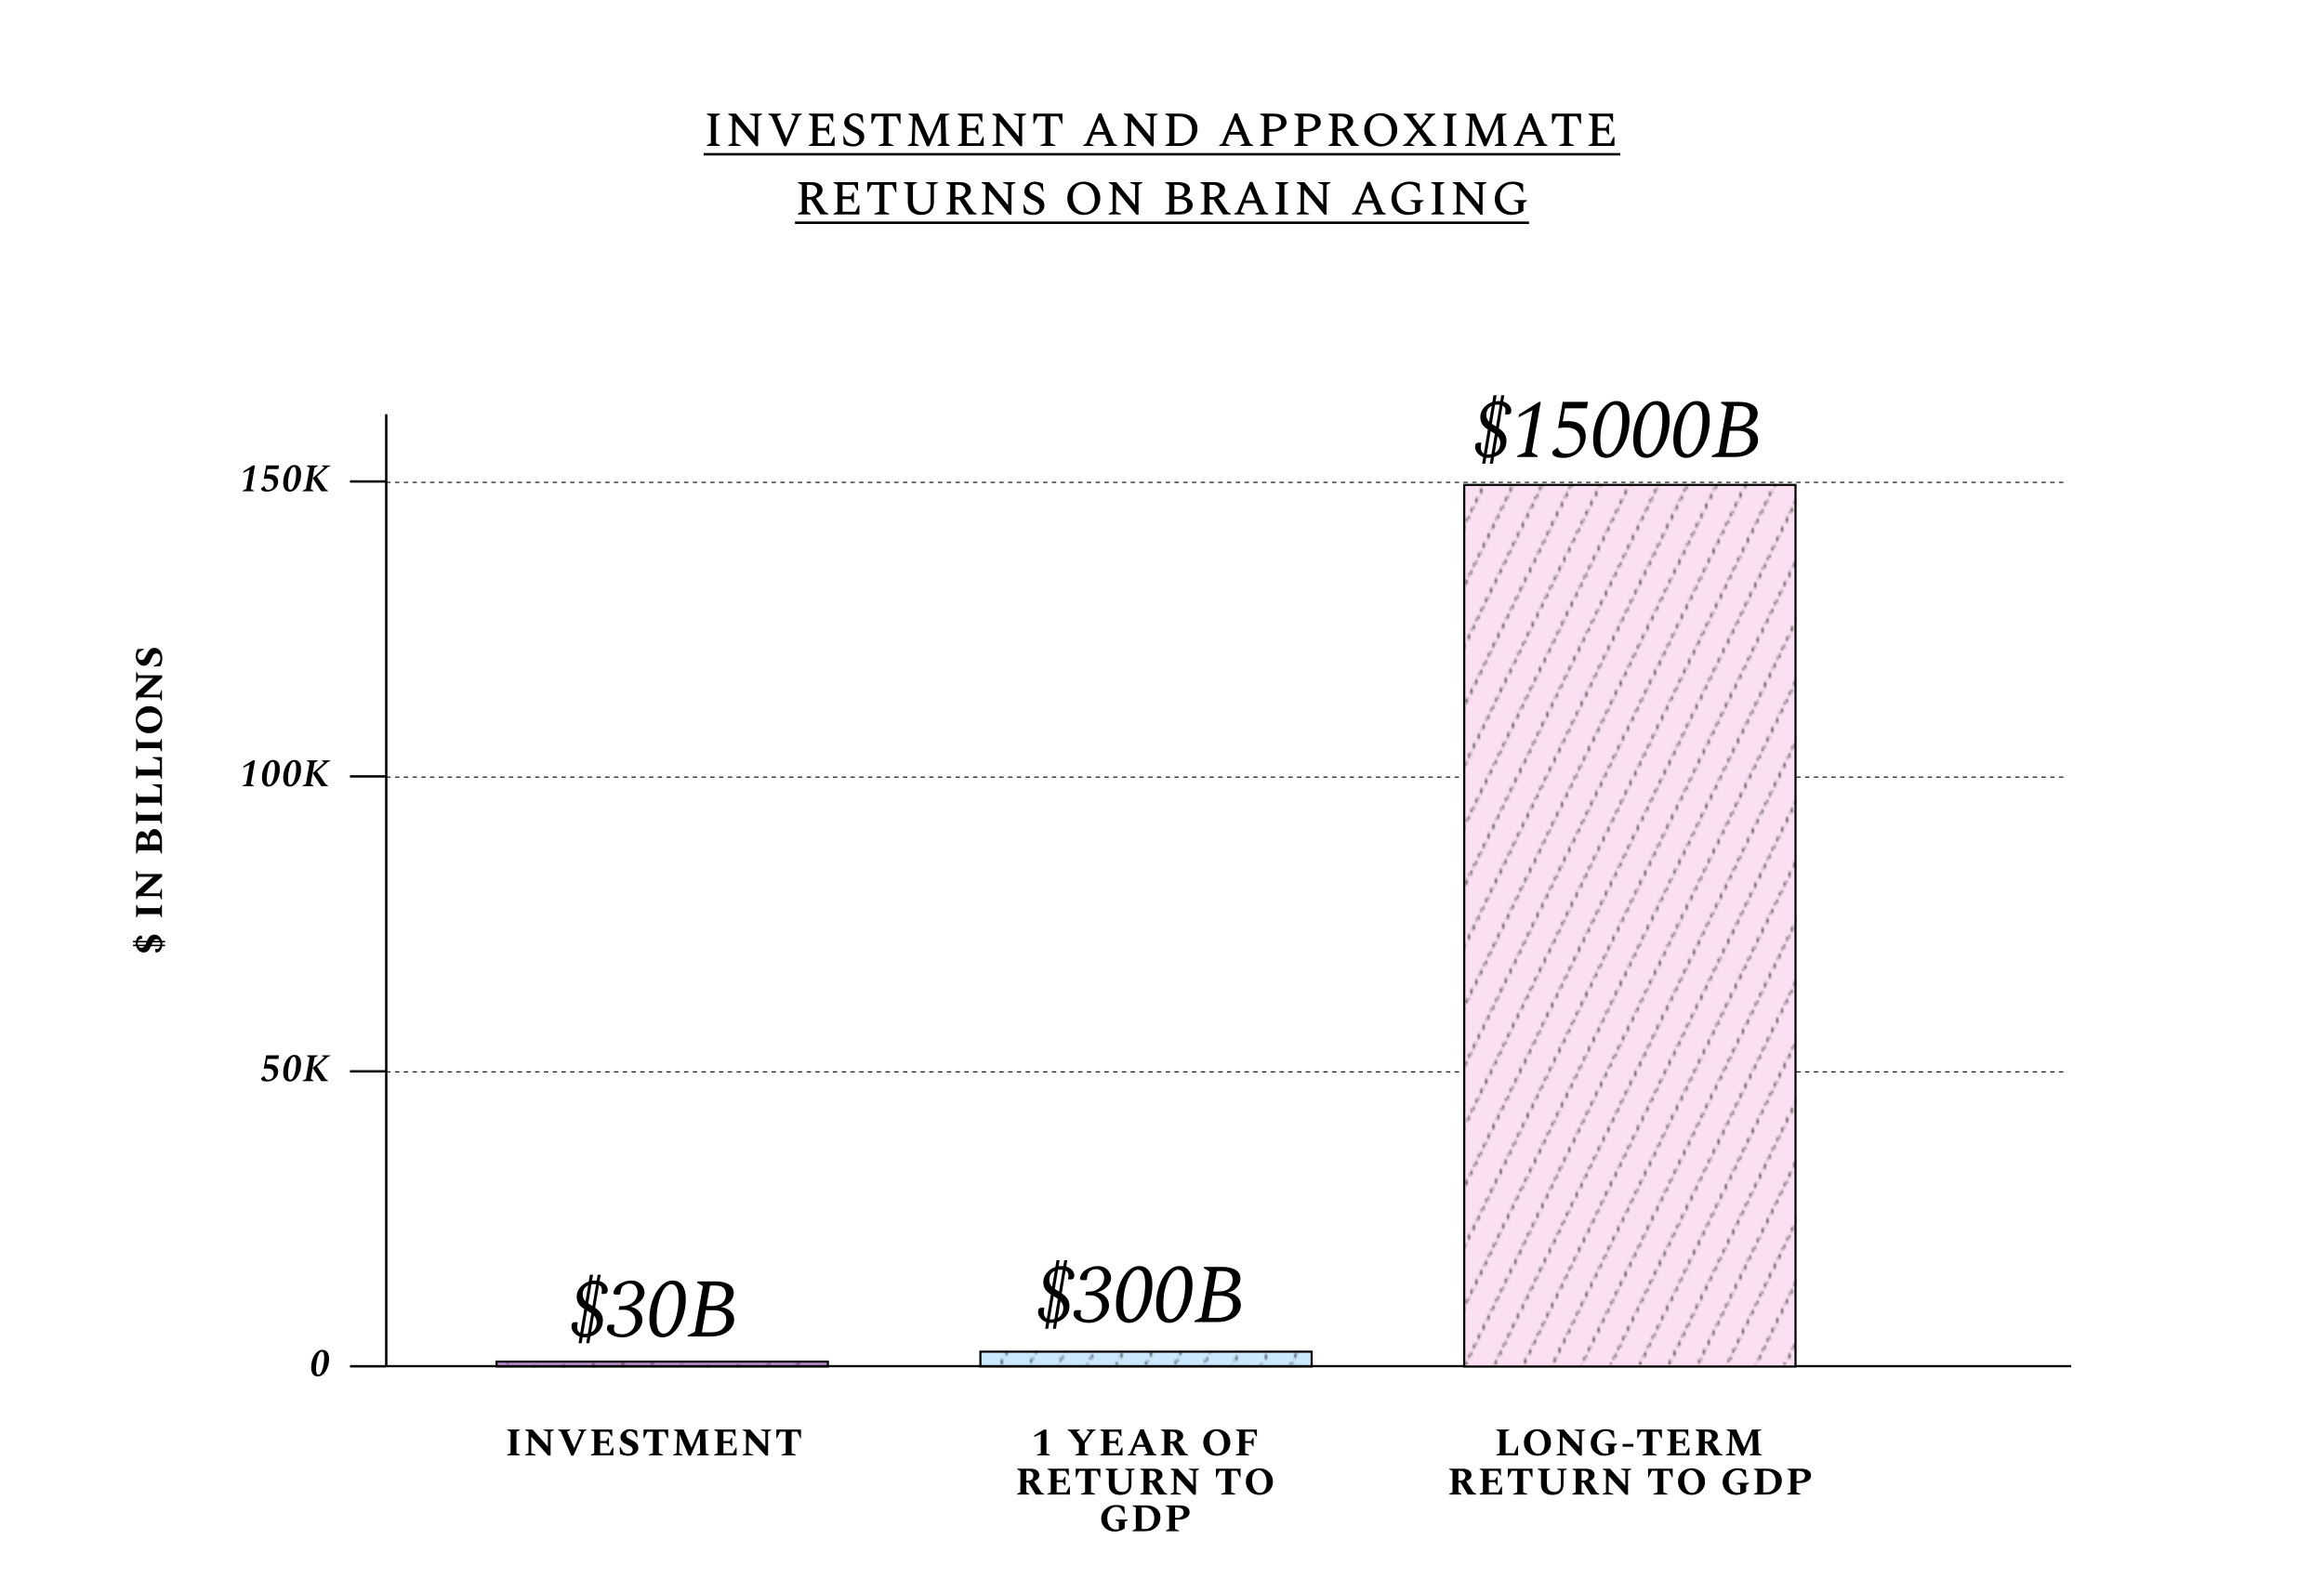 <svg width="950" height="651" viewBox="0 0 950 651" fill="none" xmlns="http://www.w3.org/2000/svg">
<g clip-path="url(#clip0_2324_417)">
<path d="M288.954 59.672V59.352L290.594 58.552V47.592L288.954 46.792V46.472H294.294V46.792L292.674 47.592V58.552L294.294 59.352V59.672H288.954ZM297.684 59.672V59.352L299.304 58.552V47.632L297.704 46.792V46.472H300.844L308.504 55.892V47.572L306.444 46.792V46.472H311.504V46.792L309.904 47.572V59.772H309.044L300.704 49.532V58.572L302.764 59.352V59.672H297.684ZM320.563 59.772L315.443 47.512L314.063 46.792V46.472H319.363V46.792L317.623 47.552L321.363 56.552H321.463L325.163 47.492L323.503 46.792V46.472H327.723V46.792L326.583 47.412L321.363 59.772H320.563ZM330.565 59.672V59.352L332.185 58.552V47.592L330.565 46.792V46.472H340.605V49.912H340.285L338.985 47.572H334.285V52.312H337.605L338.625 50.632H338.945V55.052H338.625L337.605 53.412H334.285V58.572H339.525L340.845 55.932H341.165V59.672H330.565ZM348.869 59.872C348.029 59.872 347.309 59.792 346.709 59.632C346.122 59.472 345.515 59.239 344.889 58.932L344.689 55.632H345.009L346.069 57.812C346.535 58.199 346.995 58.478 347.449 58.652C347.902 58.825 348.355 58.912 348.809 58.912C349.582 58.912 350.189 58.712 350.629 58.312C351.082 57.912 351.309 57.365 351.309 56.672C351.309 56.125 351.182 55.692 350.929 55.372C350.689 55.038 350.322 54.745 349.829 54.492C349.349 54.225 348.755 53.919 348.049 53.572C347.102 53.118 346.375 52.645 345.869 52.152C345.362 51.645 345.109 50.938 345.109 50.032C345.109 49.552 345.222 49.092 345.449 48.652C345.689 48.199 346.009 47.798 346.409 47.452C346.809 47.092 347.255 46.805 347.749 46.592C348.242 46.379 348.755 46.272 349.289 46.272C349.915 46.272 350.502 46.345 351.049 46.492C351.595 46.639 352.135 46.852 352.669 47.132L352.869 50.332H352.549L351.509 48.192C351.082 47.858 350.695 47.618 350.349 47.472C350.002 47.325 349.609 47.252 349.169 47.252C348.595 47.252 348.115 47.445 347.729 47.832C347.355 48.218 347.169 48.705 347.169 49.292C347.169 49.945 347.369 50.459 347.769 50.832C348.182 51.205 348.842 51.605 349.749 52.032C350.549 52.419 351.209 52.792 351.729 53.152C352.262 53.498 352.655 53.892 352.909 54.332C353.162 54.772 353.289 55.332 353.289 56.012C353.289 56.639 353.155 57.192 352.889 57.672C352.622 58.152 352.269 58.559 351.829 58.892C351.389 59.212 350.909 59.459 350.389 59.632C349.882 59.792 349.375 59.872 348.869 59.872ZM359.109 59.672V59.352L361.129 58.552V47.572H357.969L356.549 50.592H356.229V46.472H368.109V50.592H367.789L366.389 47.572H363.209V58.552L365.249 59.352V59.672H359.109ZM371.083 59.672V59.352L372.683 58.552L373.103 47.592L371.383 46.792V46.472H375.363L379.843 56.812L384.303 46.472H388.123V46.792L386.423 47.532L386.763 58.552L388.203 59.352V59.672H383.263V59.352L384.763 58.572L384.563 48.792L379.843 59.772H378.883L374.203 48.912L373.943 58.572L375.603 59.352V59.672H371.083ZM391.518 59.672V59.352L393.138 58.552V47.592L391.518 46.792V46.472H401.558V49.912H401.238L399.938 47.572H395.238V52.312H398.558L399.578 50.632H399.898V55.052H399.578L398.558 53.412H395.238V58.572H400.478L401.798 55.932H402.118V59.672H391.518ZM405.622 59.672V59.352L407.242 58.552V47.632L405.642 46.792V46.472H408.782L416.442 55.892V47.572L414.382 46.792V46.472H419.442V46.792L417.842 47.572V59.772H416.982L408.642 49.532V58.572L410.702 59.352V59.672H405.622ZM425.297 59.672V59.352L427.317 58.552V47.572H424.157L422.737 50.592H422.417V46.472H434.297V50.592H433.977L432.577 47.572H429.397V58.552L431.437 59.352V59.672H425.297ZM442.75 59.672V59.352L444.01 58.692L449.15 46.372H450.25L455.33 58.632L456.67 59.352V59.672H451.39V59.352L453.15 58.652L451.67 55.052H446.85L445.39 58.672L447.07 59.352V59.672H442.75ZM447.31 53.952H451.23L449.27 49.132L447.31 53.952ZM459.388 59.672V59.352L461.008 58.552V47.632L459.408 46.792V46.472H462.548L470.208 55.892V47.572L468.148 46.792V46.472H473.208V46.792L471.608 47.572V59.772H470.748L462.408 49.532V58.572L464.468 59.352V59.672H459.388ZM476.346 59.672V59.352L477.966 58.552V47.592L476.346 46.792V46.472H482.426C483.92 46.472 485.193 46.732 486.246 47.252C487.3 47.772 488.1 48.485 488.646 49.392C489.206 50.298 489.486 51.325 489.486 52.472C489.486 53.512 489.306 54.472 488.946 55.352C488.586 56.232 488.08 56.992 487.426 57.632C486.786 58.272 486.026 58.772 485.146 59.132C484.28 59.492 483.326 59.672 482.286 59.672H476.346ZM481.886 47.572H480.066V58.572H482.186C483.253 58.572 484.166 58.352 484.926 57.912C485.686 57.459 486.273 56.825 486.686 56.012C487.1 55.185 487.306 54.212 487.306 53.092C487.306 51.985 487.093 51.019 486.666 50.192C486.253 49.352 485.64 48.705 484.826 48.252C484.026 47.798 483.046 47.572 481.886 47.572ZM498.371 59.672V59.352L499.631 58.692L504.771 46.372H505.871L510.951 58.632L512.291 59.352V59.672H507.011V59.352L508.771 58.652L507.291 55.052H502.471L501.011 58.672L502.691 59.352V59.672H498.371ZM502.931 53.952H506.851L504.891 49.132L502.931 53.952ZM515.089 59.672V59.352L516.709 58.552V47.592L515.089 46.792V46.472H520.689C522.262 46.472 523.522 46.758 524.469 47.332C525.429 47.905 525.909 48.812 525.909 50.052C525.909 50.785 525.655 51.438 525.149 52.012C524.655 52.572 523.982 53.019 523.129 53.352C522.275 53.672 521.302 53.832 520.209 53.832H518.809V58.552L520.649 59.352V59.672H515.089ZM518.809 47.572V52.772H520.329C521.382 52.772 522.209 52.532 522.809 52.052C523.409 51.572 523.709 50.959 523.709 50.212C523.709 49.279 523.402 48.605 522.789 48.192C522.189 47.779 521.322 47.572 520.189 47.572H518.809ZM529.077 59.672V59.352L530.697 58.552V47.592L529.077 46.792V46.472H534.677C536.25 46.472 537.51 46.758 538.457 47.332C539.417 47.905 539.897 48.812 539.897 50.052C539.897 50.785 539.644 51.438 539.137 52.012C538.644 52.572 537.97 53.019 537.117 53.352C536.264 53.672 535.29 53.832 534.197 53.832H532.797V58.552L534.637 59.352V59.672H529.077ZM532.797 47.572V52.772H534.317C535.37 52.772 536.197 52.532 536.797 52.052C537.397 51.572 537.697 50.959 537.697 50.212C537.697 49.279 537.39 48.605 536.777 48.192C536.177 47.779 535.31 47.572 534.177 47.572H532.797ZM543.065 59.672V59.352L544.685 58.552V47.592L543.065 46.792V46.472H548.625C550.025 46.472 551.125 46.765 551.925 47.352C552.739 47.925 553.145 48.718 553.145 49.732C553.145 50.478 552.892 51.139 552.385 51.712C551.879 52.285 551.212 52.725 550.385 53.032L554.165 58.612L555.505 59.352V59.672H552.285L548.445 53.592H546.785V58.532L548.285 59.352V59.672H543.065ZM547.965 47.572H546.785V52.532H548.085C548.912 52.532 549.592 52.298 550.125 51.832C550.672 51.352 550.945 50.745 550.945 50.012C550.945 49.252 550.679 48.658 550.145 48.232C549.625 47.792 548.899 47.572 547.965 47.572ZM564.401 59.872C563.441 59.872 562.548 59.705 561.721 59.372C560.908 59.025 560.194 58.552 559.581 57.952C558.981 57.339 558.514 56.618 558.181 55.792C557.848 54.965 557.681 54.059 557.681 53.072C557.681 52.085 557.848 51.178 558.181 50.352C558.514 49.525 558.981 48.812 559.581 48.212C560.194 47.599 560.908 47.125 561.721 46.792C562.548 46.445 563.441 46.272 564.401 46.272C565.361 46.272 566.248 46.445 567.061 46.792C567.888 47.125 568.601 47.599 569.201 48.212C569.814 48.812 570.288 49.525 570.621 50.352C570.968 51.178 571.141 52.085 571.141 53.072C571.141 54.059 570.968 54.965 570.621 55.792C570.288 56.618 569.814 57.339 569.201 57.952C568.601 58.552 567.888 59.025 567.061 59.372C566.248 59.705 565.361 59.872 564.401 59.872ZM564.801 58.872C565.614 58.872 566.328 58.658 566.941 58.232C567.554 57.805 568.034 57.205 568.381 56.432C568.728 55.658 568.901 54.745 568.901 53.692C568.901 52.398 568.688 51.272 568.261 50.312C567.834 49.339 567.254 48.585 566.521 48.052C565.788 47.519 564.974 47.252 564.081 47.252C563.268 47.252 562.548 47.465 561.921 47.892C561.294 48.305 560.801 48.898 560.441 49.672C560.094 50.445 559.921 51.358 559.921 52.412C559.921 53.705 560.134 54.839 560.561 55.812C561.001 56.785 561.588 57.538 562.321 58.072C563.068 58.605 563.894 58.872 564.801 58.872ZM573.49 59.672V59.352L574.95 58.612L579.21 53.172L575.05 47.512L573.77 46.792V46.472H579.15V46.792L577.55 47.552V47.652L580.65 51.772L583.89 47.632V47.552L582.35 46.792V46.472H586.67V46.792L585.39 47.512L581.33 52.672L585.75 58.572L587.17 59.352V59.672H581.69V59.352L583.15 58.632V58.552L579.87 54.072L576.45 58.532V58.612L578.05 59.352V59.672H573.49ZM590.091 59.672V59.352L591.731 58.552V47.592L590.091 46.792V46.472H595.431V46.792L593.811 47.592V58.552L595.431 59.352V59.672H590.091ZM598.821 59.672V59.352L600.421 58.552L600.841 47.592L599.121 46.792V46.472H603.101L607.581 56.812L612.041 46.472H615.861V46.792L614.161 47.532L614.501 58.552L615.941 59.352V59.672H611.001V59.352L612.501 58.572L612.301 48.792L607.581 59.772H606.621L601.941 48.912L601.681 58.572L603.341 59.352V59.672H598.821ZM618.657 59.672V59.352L619.917 58.692L625.057 46.372H626.157L631.237 58.632L632.577 59.352V59.672H627.297V59.352L629.057 58.652L627.577 55.052H622.757L621.297 58.672L622.977 59.352V59.672H618.657ZM623.217 53.952H627.137L625.177 49.132L623.217 53.952ZM637.289 59.672V59.352L639.309 58.552V47.572H636.149L634.729 50.592H634.409V46.472H646.289V50.592H645.969L644.569 47.572H641.389V58.552L643.429 59.352V59.672H637.289ZM649.343 59.672V59.352L650.963 58.552V47.592L649.343 46.792V46.472H659.383V49.912H659.063L657.763 47.572H653.063V52.312H656.383L657.403 50.632H657.723V55.052H657.403L656.383 53.412H653.063V58.572H658.303L659.623 55.932H659.943V59.672H649.343ZM326.159 87.672V87.352L327.779 86.552V75.592L326.159 74.792V74.472H331.719C333.119 74.472 334.219 74.765 335.019 75.352C335.832 75.925 336.239 76.719 336.239 77.732C336.239 78.478 335.986 79.138 335.479 79.712C334.972 80.285 334.306 80.725 333.479 81.032L337.259 86.612L338.599 87.352V87.672H335.379L331.539 81.592H329.879V86.532L331.379 87.352V87.672H326.159ZM331.059 75.572H329.879V80.532H331.179C332.006 80.532 332.686 80.299 333.219 79.832C333.766 79.352 334.039 78.745 334.039 78.012C334.039 77.252 333.772 76.659 333.239 76.232C332.719 75.792 331.992 75.572 331.059 75.572ZM340.694 87.672V87.352L342.314 86.552V75.592L340.694 74.792V74.472H350.734V77.912H350.414L349.114 75.572H344.414V80.312H347.734L348.754 78.632H349.074V83.052H348.754L347.734 81.412H344.414V86.572H349.654L350.974 83.932H351.294V87.672H340.694ZM357.418 87.672V87.352L359.438 86.552V75.572H356.278L354.858 78.592H354.538V74.472H366.418V78.592H366.098L364.698 75.572H361.518V86.552L363.558 87.352V87.672H357.418ZM376.451 87.872C375.425 87.872 374.505 87.685 373.691 87.312C372.878 86.939 372.238 86.352 371.771 85.552C371.318 84.752 371.091 83.705 371.091 82.412V75.592L369.471 74.792V74.472H374.811V74.792L373.191 75.592V82.192C373.191 83.299 373.365 84.178 373.711 84.832C374.058 85.472 374.525 85.932 375.111 86.212C375.698 86.492 376.358 86.632 377.091 86.632C377.678 86.632 378.218 86.512 378.711 86.272C379.218 86.019 379.618 85.618 379.911 85.072C380.218 84.512 380.371 83.785 380.371 82.892V75.552L378.411 74.792V74.472H383.391V74.792L381.771 75.572V82.412C381.771 83.705 381.538 84.752 381.071 85.552C380.618 86.352 379.991 86.939 379.191 87.312C378.391 87.685 377.478 87.872 376.451 87.872ZM386.8 87.672V87.352L388.42 86.552V75.592L386.8 74.792V74.472H392.36C393.76 74.472 394.86 74.765 395.66 75.352C396.473 75.925 396.88 76.719 396.88 77.732C396.88 78.478 396.626 79.138 396.12 79.712C395.613 80.285 394.946 80.725 394.12 81.032L397.9 86.612L399.24 87.352V87.672H396.02L392.18 81.592H390.52V86.532L392.02 87.352V87.672H386.8ZM391.7 75.572H390.52V80.532H391.82C392.646 80.532 393.326 80.299 393.86 79.832C394.406 79.352 394.68 78.745 394.68 78.012C394.68 77.252 394.413 76.659 393.88 76.232C393.36 75.792 392.633 75.572 391.7 75.572ZM401.255 87.672V87.352L402.875 86.552V75.632L401.275 74.792V74.472H404.415L412.075 83.892V75.572L410.015 74.792V74.472H415.075V74.792L413.475 75.572V87.772H412.615L404.275 77.532V86.572L406.335 87.352V87.672H401.255ZM422.509 87.872C421.669 87.872 420.949 87.792 420.349 87.632C419.763 87.472 419.156 87.239 418.529 86.932L418.329 83.632H418.649L419.709 85.812C420.176 86.198 420.636 86.478 421.089 86.652C421.543 86.825 421.996 86.912 422.449 86.912C423.223 86.912 423.829 86.712 424.269 86.312C424.723 85.912 424.949 85.365 424.949 84.672C424.949 84.125 424.823 83.692 424.569 83.372C424.329 83.038 423.963 82.745 423.469 82.492C422.989 82.225 422.396 81.918 421.689 81.572C420.743 81.118 420.016 80.645 419.509 80.152C419.003 79.645 418.749 78.939 418.749 78.032C418.749 77.552 418.863 77.092 419.089 76.652C419.329 76.198 419.649 75.799 420.049 75.452C420.449 75.092 420.896 74.805 421.389 74.592C421.883 74.379 422.396 74.272 422.929 74.272C423.556 74.272 424.143 74.345 424.689 74.492C425.236 74.638 425.776 74.852 426.309 75.132L426.509 78.332H426.189L425.149 76.192C424.723 75.859 424.336 75.618 423.989 75.472C423.643 75.325 423.249 75.252 422.809 75.252C422.236 75.252 421.756 75.445 421.369 75.832C420.996 76.219 420.809 76.705 420.809 77.292C420.809 77.945 421.009 78.459 421.409 78.832C421.823 79.205 422.483 79.605 423.389 80.032C424.189 80.418 424.849 80.792 425.369 81.152C425.903 81.499 426.296 81.892 426.549 82.332C426.803 82.772 426.929 83.332 426.929 84.012C426.929 84.638 426.796 85.192 426.529 85.672C426.263 86.152 425.909 86.558 425.469 86.892C425.029 87.212 424.549 87.459 424.029 87.632C423.523 87.792 423.016 87.872 422.509 87.872ZM443.03 87.872C442.07 87.872 441.176 87.705 440.35 87.372C439.536 87.025 438.823 86.552 438.21 85.952C437.61 85.338 437.143 84.618 436.81 83.792C436.476 82.965 436.31 82.058 436.31 81.072C436.31 80.085 436.476 79.178 436.81 78.352C437.143 77.525 437.61 76.812 438.21 76.212C438.823 75.599 439.536 75.125 440.35 74.792C441.176 74.445 442.07 74.272 443.03 74.272C443.99 74.272 444.876 74.445 445.69 74.792C446.516 75.125 447.23 75.599 447.83 76.212C448.443 76.812 448.916 77.525 449.25 78.352C449.596 79.178 449.77 80.085 449.77 81.072C449.77 82.058 449.596 82.965 449.25 83.792C448.916 84.618 448.443 85.338 447.83 85.952C447.23 86.552 446.516 87.025 445.69 87.372C444.876 87.705 443.99 87.872 443.03 87.872ZM443.43 86.872C444.243 86.872 444.956 86.659 445.57 86.232C446.183 85.805 446.663 85.205 447.01 84.432C447.356 83.659 447.53 82.745 447.53 81.692C447.53 80.398 447.316 79.272 446.89 78.312C446.463 77.338 445.883 76.585 445.15 76.052C444.416 75.519 443.603 75.252 442.71 75.252C441.896 75.252 441.176 75.465 440.55 75.892C439.923 76.305 439.43 76.898 439.07 77.672C438.723 78.445 438.55 79.359 438.55 80.412C438.55 81.705 438.763 82.838 439.19 83.812C439.63 84.785 440.216 85.538 440.95 86.072C441.696 86.605 442.523 86.872 443.43 86.872ZM453.184 87.672V87.352L454.804 86.552V75.632L453.204 74.792V74.472H456.344L464.004 83.892V75.572L461.944 74.792V74.472H467.004V74.792L465.404 75.572V87.772H464.544L456.204 77.532V86.572L458.264 87.352V87.672H453.184ZM476.319 87.672V87.352L477.939 86.552V75.592L476.319 74.792V74.472H481.699C482.592 74.472 483.392 74.585 484.099 74.812C484.819 75.025 485.379 75.352 485.779 75.792C486.192 76.219 486.399 76.765 486.399 77.432C486.399 78.112 486.166 78.739 485.699 79.312C485.232 79.872 484.559 80.272 483.679 80.512C484.892 80.672 485.839 81.045 486.519 81.632C487.212 82.205 487.559 82.939 487.559 83.832C487.559 84.565 487.326 85.225 486.859 85.812C486.392 86.385 485.752 86.838 484.939 87.172C484.126 87.505 483.199 87.672 482.159 87.672H476.319ZM481.119 75.572H480.039V80.332H481.219C482.166 80.332 482.899 80.125 483.419 79.712C483.939 79.299 484.199 78.732 484.199 78.012C484.199 76.385 483.172 75.572 481.119 75.572ZM481.859 81.392H480.039V86.572H481.999C483.026 86.572 483.832 86.332 484.419 85.852C485.019 85.359 485.319 84.732 485.319 83.972C485.319 83.079 485.019 82.425 484.419 82.012C483.819 81.599 482.966 81.392 481.859 81.392ZM490.698 87.672V87.352L492.318 86.552V75.592L490.698 74.792V74.472H496.258C497.658 74.472 498.758 74.765 499.558 75.352C500.371 75.925 500.778 76.719 500.778 77.732C500.778 78.478 500.525 79.138 500.018 79.712C499.511 80.285 498.845 80.725 498.018 81.032L501.798 86.612L503.138 87.352V87.672H499.918L496.078 81.592H494.418V86.532L495.918 87.352V87.672H490.698ZM495.598 75.572H494.418V80.532H495.718C496.545 80.532 497.225 80.299 497.758 79.832C498.305 79.352 498.578 78.745 498.578 78.012C498.578 77.252 498.311 76.659 497.778 76.232C497.258 75.792 496.531 75.572 495.598 75.572ZM504.516 87.672V87.352L505.776 86.692L510.916 74.372H512.016L517.096 86.632L518.436 87.352V87.672H513.156V87.352L514.916 86.652L513.436 83.052H508.616L507.156 86.672L508.836 87.352V87.672H504.516ZM509.076 81.952H512.996L511.036 77.132L509.076 81.952ZM521.313 87.672V87.352L522.953 86.552V75.592L521.313 74.792V74.472H526.653V74.792L525.033 75.592V86.552L526.653 87.352V87.672H521.313ZM530.044 87.672V87.352L531.664 86.552V75.632L530.064 74.792V74.472H533.204L540.864 83.892V75.572L538.804 74.792V74.472H543.864V74.792L542.264 75.572V87.772H541.404L533.064 77.532V86.572L535.124 87.352V87.672H530.044ZM552.579 87.672V87.352L553.839 86.692L558.979 74.372H560.079L565.159 86.632L566.499 87.352V87.672H561.219V87.352L562.979 86.652L561.499 83.052H556.679L555.219 86.672L556.899 87.352V87.672H552.579ZM557.139 81.952H561.059L559.099 77.132L557.139 81.952ZM575.53 87.872C574.57 87.872 573.676 87.712 572.85 87.392C572.036 87.072 571.33 86.625 570.73 86.052C570.13 85.465 569.656 84.778 569.31 83.992C568.976 83.205 568.81 82.345 568.81 81.412C568.81 80.385 568.996 79.439 569.37 78.572C569.756 77.705 570.283 76.952 570.95 76.312C571.616 75.659 572.383 75.159 573.25 74.812C574.116 74.452 575.043 74.272 576.03 74.272C576.736 74.272 577.336 74.312 577.83 74.392C578.323 74.472 578.763 74.585 579.15 74.732C579.55 74.879 579.936 75.045 580.31 75.232L580.43 78.592H580.11L578.67 76.192C578.15 75.845 577.703 75.605 577.33 75.472C576.956 75.338 576.523 75.272 576.03 75.272C575.043 75.272 574.163 75.499 573.39 75.952C572.616 76.405 572.01 77.032 571.57 77.832C571.13 78.632 570.91 79.545 570.91 80.572C570.91 81.865 571.143 82.972 571.61 83.892C572.076 84.812 572.696 85.519 573.47 86.012C574.256 86.492 575.136 86.732 576.11 86.732C576.496 86.732 576.876 86.712 577.25 86.672C577.636 86.618 578.023 86.525 578.41 86.392V82.972L576.63 82.152V81.832H581.91V82.152L580.51 83.032V86.192C580.11 86.538 579.63 86.838 579.07 87.092C578.51 87.332 577.923 87.525 577.31 87.672C576.696 87.805 576.103 87.872 575.53 87.872ZM585.083 87.672V87.352L586.723 86.552V75.592L585.083 74.792V74.472H590.423V74.792L588.803 75.592V86.552L590.423 87.352V87.672H585.083ZM593.813 87.672V87.352L595.433 86.552V75.632L593.833 74.792V74.472H596.973L604.633 83.892V75.572L602.573 74.792V74.472H607.633V74.792L606.033 75.572V87.772H605.173L596.833 77.532V86.572L598.893 87.352V87.672H593.813ZM617.768 87.872C616.808 87.872 615.915 87.712 615.088 87.392C614.275 87.072 613.568 86.625 612.968 86.052C612.368 85.465 611.895 84.778 611.548 83.992C611.215 83.205 611.048 82.345 611.048 81.412C611.048 80.385 611.235 79.439 611.608 78.572C611.995 77.705 612.521 76.952 613.188 76.312C613.855 75.659 614.621 75.159 615.488 74.812C616.355 74.452 617.281 74.272 618.268 74.272C618.975 74.272 619.575 74.312 620.068 74.392C620.561 74.472 621.001 74.585 621.388 74.732C621.788 74.879 622.175 75.045 622.548 75.232L622.668 78.592H622.348L620.908 76.192C620.388 75.845 619.941 75.605 619.568 75.472C619.195 75.338 618.761 75.272 618.268 75.272C617.281 75.272 616.401 75.499 615.628 75.952C614.855 76.405 614.248 77.032 613.808 77.832C613.368 78.632 613.148 79.545 613.148 80.572C613.148 81.865 613.381 82.972 613.848 83.892C614.315 84.812 614.935 85.519 615.708 86.012C616.495 86.492 617.375 86.732 618.348 86.732C618.735 86.732 619.115 86.712 619.488 86.672C619.875 86.618 620.261 86.525 620.648 86.392V82.972L618.868 82.152V81.832H624.148V82.152L622.748 83.032V86.192C622.348 86.538 621.868 86.838 621.308 87.092C620.748 87.332 620.161 87.525 619.548 87.672C618.935 87.805 618.341 87.872 617.768 87.872Z" fill="black"/>
<path d="M287.674 62.572H662.326V63.572H287.674V62.572ZM324.959 90.572H625.048V91.572H324.959V90.572Z" fill="black"/>
<rect x="202.993" y="556.739" width="135.413" height="1.987" fill="#BE8DD2" stroke="black" stroke-width="0.854"/>
<rect x="400.771" y="552.669" width="135.413" height="6.054" fill="#CAE9FF" stroke="black" stroke-width="0.854"/>
<path d="M207.353 595.078V594.822L208.713 594.166V585.43L207.353 584.774V584.518H212.489V584.774L211.129 585.43V594.166L212.489 594.822V595.078H207.353ZM214.698 595.078V594.822L216.058 594.166V585.446L214.698 584.774V584.518H217.738L223.946 591.526V585.414L222.122 584.774V584.518H226.41V584.774L225.066 585.43V595.158H224.074L217.178 587.446V594.166L219.002 594.822V595.078H214.698ZM233.522 595.158L229.266 585.398L228.13 584.774V584.518H233.122V584.774L231.81 585.398L234.658 591.942H234.786L237.602 585.382L236.306 584.774V584.518H239.73V584.774L238.802 585.286L234.45 595.158H233.522ZM241.549 595.078V594.822L242.909 594.166V585.43L241.549 584.774V584.518H250.269V587.286H250.013L248.829 585.398H245.325V589.19H247.789L248.685 587.814H248.941V591.414H248.685L247.789 590.07H245.325V594.198H249.213L250.461 591.814H250.717V595.078H241.549ZM256.872 595.238C256.168 595.238 255.544 595.169 255 595.03C254.466 594.881 253.949 594.678 253.448 594.422L253.288 591.718H253.576L254.712 593.686C255 593.921 255.309 594.102 255.64 594.23C255.981 594.358 256.328 594.422 256.68 594.422C257.256 594.422 257.725 594.289 258.088 594.022C258.45 593.745 258.632 593.339 258.632 592.806C258.632 592.443 258.546 592.145 258.376 591.91C258.216 591.675 257.944 591.457 257.56 591.254C257.176 591.041 256.648 590.785 255.976 590.486C255.218 590.155 254.637 589.761 254.232 589.302C253.826 588.843 253.624 588.273 253.624 587.59C253.624 587.163 253.73 586.758 253.944 586.374C254.168 585.979 254.461 585.633 254.824 585.334C255.197 585.025 255.608 584.785 256.056 584.614C256.514 584.443 256.984 584.358 257.464 584.358C258.008 584.358 258.53 584.422 259.032 584.55C259.533 584.678 259.997 584.859 260.424 585.094L260.584 587.654H260.312L259.192 585.846C258.914 585.633 258.642 585.473 258.376 585.366C258.12 585.249 257.826 585.19 257.496 585.19C257.058 585.19 256.696 585.329 256.408 585.606C256.12 585.883 255.976 586.251 255.976 586.71C255.976 587.147 256.13 587.51 256.44 587.798C256.76 588.075 257.309 588.39 258.088 588.742C259.058 589.19 259.773 589.649 260.232 590.118C260.69 590.587 260.92 591.206 260.92 591.974C260.92 592.657 260.722 593.243 260.328 593.734C259.933 594.225 259.426 594.598 258.808 594.854C258.189 595.11 257.544 595.238 256.872 595.238ZM265.196 595.078V594.822L266.892 594.166V585.398H264.604L263.324 588.038H263.068V584.518H273.132V588.038H272.876L271.596 585.398H269.308V594.166L271.004 594.822V595.078H265.196ZM275.183 595.078V594.822L276.543 594.166L276.879 585.43L275.471 584.774V584.518H279.439L282.655 591.958L285.839 584.518H289.679V584.774L288.287 585.27L288.559 594.166L289.775 594.822V595.078H284.927V594.822L286.207 594.182L286.047 586.582L282.399 595.158H281.503L277.823 586.614L277.615 594.182L279.007 594.822V595.078H275.183ZM291.937 595.078V594.822L293.297 594.166V585.43L291.937 584.774V584.518H300.657V587.286H300.401L299.217 585.398H295.713V589.19H298.177L299.073 587.814H299.329V591.414H299.073L298.177 590.07H295.713V594.198H299.601L300.849 591.814H301.105V595.078H291.937ZM303.595 595.078V594.822L304.955 594.166V585.446L303.595 584.774V584.518H306.635L312.843 591.526V585.414L311.019 584.774V584.518H315.307V584.774L313.963 585.43V595.158H312.971L306.075 587.446V594.166L307.899 594.822V595.078H303.595ZM319.49 595.078V594.822L321.186 594.166V585.398H318.898L317.618 588.038H317.362V584.518H327.426V588.038H327.17L325.89 585.398H323.602V594.166L325.298 594.822V595.078H319.49Z" fill="black"/>
<path d="M423.917 595.078V594.822L425.437 594.262V586.358L422.781 587.558V586.918L426.765 584.518H427.773V594.262L429.133 594.822V595.078H423.917ZM439.574 595.078V594.822L441.014 594.166V590.15L437.526 585.398L436.438 584.774V584.518H441.382V584.774L440.182 585.366V585.43L442.966 589.19L445.462 585.462V585.398L444.23 584.774V584.518H447.878V584.774L446.806 585.302L443.43 590.134V594.166L444.854 594.822V595.078H439.574ZM449.684 595.078V594.822L451.044 594.166V585.43L449.684 584.774V584.518H458.404V587.286H458.148L456.964 585.398H453.46V589.19H455.924L456.82 587.814H457.076V591.414H456.82L455.924 590.07H453.46V594.198H457.348L458.596 591.814H458.852V595.078H449.684ZM460.975 595.078V594.822L461.951 594.278L466.127 584.438H467.535L471.663 594.246L472.751 594.822V595.078H467.695V594.822L469.087 594.246L467.999 591.59H464.207L463.119 594.246L464.447 594.822V595.078H460.975ZM464.575 590.71H467.631L466.111 586.982L464.575 590.71ZM474.565 595.078V594.822L475.925 594.166V585.43L474.565 584.774V584.518H480.037C481.157 584.518 482.037 584.753 482.677 585.222C483.328 585.681 483.653 586.315 483.653 587.126C483.653 587.713 483.456 588.219 483.061 588.646C482.667 589.062 482.149 589.393 481.509 589.638L484.469 594.182L485.621 594.822V595.078H482.149L479.189 590.182H478.341V594.15L479.541 594.822V595.078H474.565ZM478.981 585.398H478.341V589.398H479.077C479.739 589.398 480.261 589.211 480.645 588.838C481.029 588.465 481.221 587.979 481.221 587.382C481.221 586.753 481.029 586.267 480.645 585.926C480.272 585.574 479.717 585.398 478.981 585.398ZM497.39 595.238C496.601 595.238 495.87 595.105 495.198 594.838C494.526 594.561 493.94 594.182 493.438 593.702C492.948 593.211 492.564 592.635 492.286 591.974C492.009 591.313 491.87 590.587 491.87 589.798C491.87 589.009 492.009 588.283 492.286 587.622C492.564 586.961 492.948 586.39 493.438 585.91C493.94 585.419 494.526 585.041 495.198 584.774C495.87 584.497 496.601 584.358 497.39 584.358C498.19 584.358 498.926 584.497 499.598 584.774C500.27 585.041 500.852 585.419 501.342 585.91C501.844 586.39 502.233 586.961 502.51 587.622C502.788 588.283 502.926 589.009 502.926 589.798C502.926 590.587 502.788 591.313 502.51 591.974C502.233 592.635 501.844 593.211 501.342 593.702C500.852 594.182 500.27 594.561 499.598 594.838C498.926 595.105 498.19 595.238 497.39 595.238ZM497.646 594.406C498.18 594.406 498.649 594.235 499.054 593.894C499.47 593.553 499.79 593.073 500.014 592.454C500.249 591.835 500.366 591.11 500.366 590.278C500.366 589.254 500.222 588.358 499.934 587.59C499.657 586.822 499.278 586.23 498.798 585.814C498.318 585.387 497.78 585.174 497.182 585.174C496.649 585.174 496.174 585.345 495.758 585.686C495.342 586.017 495.012 586.491 494.766 587.11C494.532 587.729 494.414 588.454 494.414 589.286C494.414 590.31 494.558 591.206 494.846 591.974C495.134 592.742 495.524 593.339 496.014 593.766C496.505 594.193 497.049 594.406 497.646 594.406ZM505.215 595.078V594.822L506.575 594.166V585.43L505.215 584.774V584.518H513.775V587.286H513.519L512.431 585.398H508.991V589.238H511.295L512.191 587.862H512.447V591.366H512.191L511.295 590.022H508.991V594.166L510.623 594.822V595.078H505.215ZM415.745 611.078V610.822L417.105 610.166V601.43L415.745 600.774V600.518H421.217C422.337 600.518 423.217 600.753 423.857 601.222C424.508 601.681 424.833 602.315 424.833 603.126C424.833 603.713 424.636 604.219 424.241 604.646C423.846 605.062 423.329 605.393 422.689 605.638L425.649 610.182L426.801 610.822V611.078H423.329L420.369 606.182H419.521V610.15L420.721 610.822V611.078H415.745ZM420.161 601.398H419.521V605.398H420.257C420.918 605.398 421.441 605.211 421.825 604.838C422.209 604.465 422.401 603.979 422.401 603.382C422.401 602.753 422.209 602.267 421.825 601.926C421.452 601.574 420.897 601.398 420.161 601.398ZM428.17 611.078V610.822L429.53 610.166V601.43L428.17 600.774V600.518H436.89V603.286H436.634L435.45 601.398H431.946V605.19H434.41L435.306 603.814H435.562V607.414H435.306L434.41 606.07H431.946V610.198H435.834L437.082 607.814H437.338V611.078H428.17ZM441.861 611.078V610.822L443.557 610.166V601.398H441.269L439.989 604.038H439.733V600.518H449.797V604.038H449.541L448.261 601.398H445.973V610.166L447.669 610.822V611.078H441.861ZM457.943 611.238C457.015 611.238 456.199 611.089 455.495 610.79C454.791 610.481 454.242 609.985 453.847 609.302C453.453 608.609 453.255 607.686 453.255 606.534V601.43L451.879 600.774V600.518H457.047V600.774L455.671 601.43V606.55C455.671 607.435 455.805 608.134 456.071 608.646C456.349 609.147 456.717 609.505 457.175 609.718C457.645 609.931 458.162 610.038 458.727 610.038C459.197 610.038 459.634 609.942 460.039 609.75C460.445 609.558 460.77 609.249 461.015 608.822C461.261 608.385 461.383 607.814 461.383 607.11V601.398L459.879 600.774V600.518H463.879V600.774L462.503 601.414V606.534C462.503 607.686 462.311 608.609 461.927 609.302C461.543 609.985 461.01 610.481 460.327 610.79C459.645 611.089 458.85 611.238 457.943 611.238ZM466.086 611.078V610.822L467.446 610.166V601.43L466.086 600.774V600.518H471.558C472.678 600.518 473.558 600.753 474.198 601.222C474.848 601.681 475.174 602.315 475.174 603.126C475.174 603.713 474.976 604.219 474.582 604.646C474.187 605.062 473.67 605.393 473.03 605.638L475.99 610.182L477.142 610.822V611.078H473.67L470.71 606.182H469.862V610.15L471.062 610.822V611.078H466.086ZM470.502 601.398H469.862V605.398H470.598C471.259 605.398 471.782 605.211 472.166 604.838C472.55 604.465 472.742 603.979 472.742 603.382C472.742 602.753 472.55 602.267 472.166 601.926C471.792 601.574 471.238 601.398 470.502 601.398ZM478.479 611.078V610.822L479.839 610.166V601.446L478.479 600.774V600.518H481.519L487.727 607.526V601.414L485.903 600.774V600.518H490.191V600.774L488.847 601.43V611.158H487.855L480.959 603.446V610.166L482.783 610.822V611.078H478.479ZM499.173 611.078V610.822L500.869 610.166V601.398H498.581L497.301 604.038H497.045V600.518H507.109V604.038H506.853L505.573 601.398H503.285V610.166L504.981 610.822V611.078H499.173ZM514.792 611.238C514.003 611.238 513.272 611.105 512.6 610.838C511.928 610.561 511.341 610.182 510.84 609.702C510.349 609.211 509.965 608.635 509.688 607.974C509.411 607.313 509.272 606.587 509.272 605.798C509.272 605.009 509.411 604.283 509.688 603.622C509.965 602.961 510.349 602.39 510.84 601.91C511.341 601.419 511.928 601.041 512.6 600.774C513.272 600.497 514.003 600.358 514.792 600.358C515.592 600.358 516.328 600.497 517 600.774C517.672 601.041 518.253 601.419 518.744 601.91C519.245 602.39 519.635 602.961 519.912 603.622C520.189 604.283 520.328 605.009 520.328 605.798C520.328 606.587 520.189 607.313 519.912 607.974C519.635 608.635 519.245 609.211 518.744 609.702C518.253 610.182 517.672 610.561 517 610.838C516.328 611.105 515.592 611.238 514.792 611.238ZM515.048 610.406C515.581 610.406 516.051 610.235 516.456 609.894C516.872 609.553 517.192 609.073 517.416 608.454C517.651 607.835 517.768 607.11 517.768 606.278C517.768 605.254 517.624 604.358 517.336 603.59C517.059 602.822 516.68 602.23 516.2 601.814C515.72 601.387 515.181 601.174 514.584 601.174C514.051 601.174 513.576 601.345 513.16 601.686C512.744 602.017 512.413 602.491 512.168 603.11C511.933 603.729 511.816 604.454 511.816 605.286C511.816 606.31 511.96 607.206 512.248 607.974C512.536 608.742 512.925 609.339 513.416 609.766C513.907 610.193 514.451 610.406 515.048 610.406ZM455.667 626.238C454.899 626.238 454.179 626.11 453.507 625.854C452.846 625.587 452.259 625.219 451.747 624.75C451.246 624.281 450.851 623.731 450.563 623.102C450.286 622.462 450.147 621.769 450.147 621.022C450.147 620.201 450.307 619.449 450.627 618.766C450.947 618.073 451.39 617.47 451.955 616.958C452.521 616.446 453.166 616.051 453.891 615.774C454.617 615.497 455.379 615.358 456.179 615.358C456.745 615.358 457.225 615.39 457.619 615.454C458.025 615.518 458.382 615.609 458.691 615.726C459.011 615.843 459.326 615.977 459.635 616.126L459.811 618.942H459.523L457.987 616.622C457.699 616.441 457.422 616.318 457.155 616.254C456.889 616.179 456.585 616.142 456.243 616.142C455.571 616.142 454.963 616.334 454.419 616.718C453.875 617.102 453.443 617.641 453.123 618.334C452.803 619.017 452.643 619.817 452.643 620.734C452.643 621.694 452.798 622.521 453.107 623.214C453.417 623.897 453.833 624.425 454.355 624.798C454.889 625.171 455.481 625.358 456.131 625.358C456.313 625.358 456.51 625.353 456.723 625.342C456.937 625.321 457.15 625.289 457.363 625.246V622.286L455.939 621.534V621.278H460.963V621.534L459.763 622.302V624.894C459.433 625.171 459.033 625.411 458.563 625.614C458.105 625.806 457.619 625.961 457.107 626.078C456.606 626.185 456.126 626.238 455.667 626.238ZM462.945 626.078V625.822L464.305 625.166V616.43L462.945 615.774V615.518H468.401C469.67 615.518 470.748 615.726 471.633 616.142C472.518 616.558 473.19 617.129 473.649 617.854C474.118 618.579 474.353 619.401 474.353 620.318C474.353 621.15 474.198 621.918 473.889 622.622C473.59 623.326 473.169 623.934 472.625 624.446C472.081 624.958 471.441 625.358 470.705 625.646C469.969 625.934 469.164 626.078 468.289 626.078H462.945ZM467.745 616.398H466.721V625.198H467.969C469.206 625.198 470.161 624.803 470.833 624.014C471.505 623.214 471.841 622.147 471.841 620.814C471.841 619.47 471.494 618.398 470.801 617.598C470.118 616.798 469.1 616.398 467.745 616.398ZM476.573 626.078V625.822L477.933 625.166V616.43L476.573 615.774V615.518H482.109C483.368 615.518 484.376 615.747 485.133 616.206C485.901 616.654 486.285 617.374 486.285 618.366C486.285 618.963 486.082 619.491 485.677 619.95C485.282 620.398 484.744 620.75 484.061 621.006C483.378 621.251 482.6 621.374 481.725 621.374H480.349V625.166L481.981 625.822V626.078H476.573ZM480.349 616.398V620.59H481.117C481.97 620.59 482.637 620.393 483.117 619.998C483.597 619.603 483.837 619.107 483.837 618.51C483.837 617.763 483.592 617.225 483.101 616.894C482.61 616.563 481.917 616.398 481.021 616.398H480.349Z" fill="black"/>
<path d="M611.677 595.078V594.822L613.037 594.166V585.43L611.677 584.774V584.518H616.973V584.774L615.453 585.43V594.198H618.973L620.269 591.174H620.525V595.078H611.677ZM628.468 595.238C627.678 595.238 626.948 595.105 626.276 594.838C625.604 594.561 625.017 594.182 624.516 593.702C624.025 593.211 623.641 592.635 623.364 591.974C623.086 591.313 622.948 590.587 622.948 589.798C622.948 589.009 623.086 588.283 623.364 587.622C623.641 586.961 624.025 586.39 624.516 585.91C625.017 585.419 625.604 585.041 626.276 584.774C626.948 584.497 627.678 584.358 628.468 584.358C629.268 584.358 630.004 584.497 630.676 584.774C631.348 585.041 631.929 585.419 632.42 585.91C632.921 586.39 633.31 586.961 633.588 587.622C633.865 588.283 634.004 589.009 634.004 589.798C634.004 590.587 633.865 591.313 633.588 591.974C633.31 592.635 632.921 593.211 632.42 593.702C631.929 594.182 631.348 594.561 630.676 594.838C630.004 595.105 629.268 595.238 628.468 595.238ZM628.724 594.406C629.257 594.406 629.726 594.235 630.132 593.894C630.548 593.553 630.868 593.073 631.092 592.454C631.326 591.835 631.444 591.11 631.444 590.278C631.444 589.254 631.3 588.358 631.012 587.59C630.734 586.822 630.356 586.23 629.876 585.814C629.396 585.387 628.857 585.174 628.26 585.174C627.726 585.174 627.252 585.345 626.836 585.686C626.42 586.017 626.089 586.491 625.844 587.11C625.609 587.729 625.492 588.454 625.492 589.286C625.492 590.31 625.636 591.206 625.924 591.974C626.212 592.742 626.601 593.339 627.092 593.766C627.582 594.193 628.126 594.406 628.724 594.406ZM636.261 595.078V594.822L637.621 594.166V585.446L636.261 584.774V584.518H639.301L645.509 591.526V585.414L643.685 584.774V584.518H647.973V584.774L646.629 585.43V595.158H645.637L638.741 587.446V594.166L640.565 594.822V595.078H636.261ZM655.771 595.238C655.003 595.238 654.283 595.11 653.611 594.854C652.95 594.587 652.363 594.219 651.851 593.75C651.35 593.281 650.955 592.731 650.667 592.102C650.39 591.462 650.251 590.769 650.251 590.022C650.251 589.201 650.411 588.449 650.731 587.766C651.051 587.073 651.494 586.47 652.059 585.958C652.624 585.446 653.27 585.051 653.995 584.774C654.72 584.497 655.483 584.358 656.283 584.358C656.848 584.358 657.328 584.39 657.723 584.454C658.128 584.518 658.486 584.609 658.795 584.726C659.115 584.843 659.43 584.977 659.739 585.126L659.915 587.942H659.627L658.091 585.622C657.803 585.441 657.526 585.318 657.259 585.254C656.992 585.179 656.688 585.142 656.347 585.142C655.675 585.142 655.067 585.334 654.523 585.718C653.979 586.102 653.547 586.641 653.227 587.334C652.907 588.017 652.747 588.817 652.747 589.734C652.747 590.694 652.902 591.521 653.211 592.214C653.52 592.897 653.936 593.425 654.459 593.798C654.992 594.171 655.584 594.358 656.235 594.358C656.416 594.358 656.614 594.353 656.827 594.342C657.04 594.321 657.254 594.289 657.467 594.246V591.286L656.043 590.534V590.278H661.067V590.534L659.867 591.302V593.894C659.536 594.171 659.136 594.411 658.667 594.614C658.208 594.806 657.723 594.961 657.211 595.078C656.71 595.185 656.23 595.238 655.771 595.238ZM663.284 591.526V590.406H667.684V591.526H663.284ZM671.396 595.078V594.822L673.092 594.166V585.398H670.804L669.524 588.038H669.268V584.518H679.332V588.038H679.076L677.796 585.398H675.508V594.166L677.204 594.822V595.078H671.396ZM681.414 595.078V594.822L682.774 594.166V585.43L681.414 584.774V584.518H690.134V587.286H689.878L688.694 585.398H685.19V589.19H687.654L688.55 587.814H688.806V591.414H688.55L687.654 590.07H685.19V594.198H689.078L690.326 591.814H690.582V595.078H681.414ZM693.105 595.078V594.822L694.465 594.166V585.43L693.105 584.774V584.518H698.577C699.697 584.518 700.577 584.753 701.217 585.222C701.868 585.681 702.193 586.315 702.193 587.126C702.193 587.713 701.996 588.219 701.601 588.646C701.206 589.062 700.689 589.393 700.049 589.638L703.009 594.182L704.161 594.822V595.078H700.689L697.729 590.182H696.881V594.15L698.081 594.822V595.078H693.105ZM697.521 585.398H696.881V589.398H697.617C698.278 589.398 698.801 589.211 699.185 588.838C699.569 588.465 699.761 587.979 699.761 587.382C699.761 586.753 699.569 586.267 699.185 585.926C698.812 585.574 698.257 585.398 697.521 585.398ZM705.498 595.078V594.822L706.858 594.166L707.194 585.43L705.786 584.774V584.518H709.754L712.97 591.958L716.154 584.518H719.994V584.774L718.602 585.27L718.874 594.166L720.09 594.822V595.078H715.242V594.822L716.522 594.182L716.362 586.582L712.714 595.158H711.818L708.138 586.614L707.93 594.182L709.322 594.822V595.078H705.498ZM592.399 611.078V610.822L593.759 610.166V601.43L592.399 600.774V600.518H597.871C598.991 600.518 599.871 600.753 600.511 601.222C601.161 601.681 601.487 602.315 601.487 603.126C601.487 603.713 601.289 604.219 600.895 604.646C600.5 605.062 599.983 605.393 599.343 605.638L602.303 610.182L603.455 610.822V611.078H599.983L597.023 606.182H596.175V610.15L597.375 610.822V611.078H592.399ZM596.815 601.398H596.175V605.398H596.911C597.572 605.398 598.095 605.211 598.479 604.838C598.863 604.465 599.055 603.979 599.055 603.382C599.055 602.753 598.863 602.267 598.479 601.926C598.105 601.574 597.551 601.398 596.815 601.398ZM604.824 611.078V610.822L606.184 610.166V601.43L604.824 600.774V600.518H613.544V603.286H613.288L612.104 601.398H608.6V605.19H611.064L611.96 603.814H612.216V607.414H611.96L611.064 606.07H608.6V610.198H612.488L613.736 607.814H613.992V611.078H604.824ZM618.514 611.078V610.822L620.21 610.166V601.398H617.922L616.642 604.038H616.386V600.518H626.45V604.038H626.194L624.914 601.398H622.626V610.166L624.322 610.822V611.078H618.514ZM634.597 611.238C633.669 611.238 632.853 611.089 632.149 610.79C631.445 610.481 630.896 609.985 630.501 609.302C630.106 608.609 629.909 607.686 629.909 606.534V601.43L628.533 600.774V600.518H633.701V600.774L632.325 601.43V606.55C632.325 607.435 632.458 608.134 632.725 608.646C633.002 609.147 633.37 609.505 633.829 609.718C634.298 609.931 634.816 610.038 635.381 610.038C635.85 610.038 636.288 609.942 636.693 609.75C637.098 609.558 637.424 609.249 637.669 608.822C637.914 608.385 638.037 607.814 638.037 607.11V601.398L636.533 600.774V600.518H640.533V600.774L639.157 601.414V606.534C639.157 607.686 638.965 608.609 638.581 609.302C638.197 609.985 637.664 610.481 636.981 610.79C636.298 611.089 635.504 611.238 634.597 611.238ZM642.739 611.078V610.822L644.099 610.166V601.43L642.739 600.774V600.518H648.211C649.331 600.518 650.211 600.753 650.851 601.222C651.502 601.681 651.827 602.315 651.827 603.126C651.827 603.713 651.63 604.219 651.235 604.646C650.841 605.062 650.323 605.393 649.683 605.638L652.643 610.182L653.795 610.822V611.078H650.323L647.363 606.182H646.515V610.15L647.715 610.822V611.078H642.739ZM647.155 601.398H646.515V605.398H647.251C647.913 605.398 648.435 605.211 648.819 604.838C649.203 604.465 649.395 603.979 649.395 603.382C649.395 602.753 649.203 602.267 648.819 601.926C648.446 601.574 647.891 601.398 647.155 601.398ZM655.132 611.078V610.822L656.492 610.166V601.446L655.132 600.774V600.518H658.172L664.38 607.526V601.414L662.556 600.774V600.518H666.844V600.774L665.5 601.43V611.158H664.508L657.612 603.446V610.166L659.436 610.822V611.078H655.132ZM675.827 611.078V610.822L677.523 610.166V601.398H675.235L673.955 604.038H673.699V600.518H683.763V604.038H683.507L682.227 601.398H679.939V610.166L681.635 610.822V611.078H675.827ZM691.446 611.238C690.656 611.238 689.926 611.105 689.254 610.838C688.582 610.561 687.995 610.182 687.494 609.702C687.003 609.211 686.619 608.635 686.342 607.974C686.064 607.313 685.926 606.587 685.926 605.798C685.926 605.009 686.064 604.283 686.342 603.622C686.619 602.961 687.003 602.39 687.494 601.91C687.995 601.419 688.582 601.041 689.254 600.774C689.926 600.497 690.656 600.358 691.446 600.358C692.246 600.358 692.982 600.497 693.654 600.774C694.326 601.041 694.907 601.419 695.398 601.91C695.899 602.39 696.288 602.961 696.566 603.622C696.843 604.283 696.982 605.009 696.982 605.798C696.982 606.587 696.843 607.313 696.566 607.974C696.288 608.635 695.899 609.211 695.398 609.702C694.907 610.182 694.326 610.561 693.654 610.838C692.982 611.105 692.246 611.238 691.446 611.238ZM691.702 610.406C692.235 610.406 692.704 610.235 693.11 609.894C693.526 609.553 693.846 609.073 694.07 608.454C694.304 607.835 694.422 607.11 694.422 606.278C694.422 605.254 694.278 604.358 693.99 603.59C693.712 602.822 693.334 602.23 692.854 601.814C692.374 601.387 691.835 601.174 691.238 601.174C690.704 601.174 690.23 601.345 689.814 601.686C689.398 602.017 689.067 602.491 688.822 603.11C688.587 603.729 688.47 604.454 688.47 605.286C688.47 606.31 688.614 607.206 688.902 607.974C689.19 608.742 689.579 609.339 690.07 609.766C690.56 610.193 691.104 610.406 691.702 610.406ZM709.687 611.238C708.919 611.238 708.199 611.11 707.527 610.854C706.865 610.587 706.279 610.219 705.767 609.75C705.265 609.281 704.871 608.731 704.583 608.102C704.305 607.462 704.167 606.769 704.167 606.022C704.167 605.201 704.327 604.449 704.647 603.766C704.967 603.073 705.409 602.47 705.975 601.958C706.54 601.446 707.185 601.051 707.911 600.774C708.636 600.497 709.399 600.358 710.199 600.358C710.764 600.358 711.244 600.39 711.639 600.454C712.044 600.518 712.401 600.609 712.711 600.726C713.031 600.843 713.345 600.977 713.655 601.126L713.831 603.942H713.543L712.007 601.622C711.719 601.441 711.441 601.318 711.175 601.254C710.908 601.179 710.604 601.142 710.263 601.142C709.591 601.142 708.983 601.334 708.439 601.718C707.895 602.102 707.463 602.641 707.143 603.334C706.823 604.017 706.663 604.817 706.663 605.734C706.663 606.694 706.817 607.521 707.127 608.214C707.436 608.897 707.852 609.425 708.375 609.798C708.908 610.171 709.5 610.358 710.151 610.358C710.332 610.358 710.529 610.353 710.743 610.342C710.956 610.321 711.169 610.289 711.383 610.246V607.286L709.959 606.534V606.278H714.983V606.534L713.783 607.302V609.894C713.452 610.171 713.052 610.411 712.583 610.614C712.124 610.806 711.639 610.961 711.127 611.078C710.625 611.185 710.145 611.238 709.687 611.238ZM716.964 611.078V610.822L718.324 610.166V601.43L716.964 600.774V600.518H722.42C723.69 600.518 724.767 600.726 725.652 601.142C726.538 601.558 727.21 602.129 727.668 602.854C728.138 603.579 728.372 604.401 728.372 605.318C728.372 606.15 728.218 606.918 727.908 607.622C727.61 608.326 727.188 608.934 726.644 609.446C726.1 609.958 725.46 610.358 724.724 610.646C723.988 610.934 723.183 611.078 722.308 611.078H716.964ZM721.764 601.398H720.74V610.198H721.988C723.226 610.198 724.18 609.803 724.852 609.014C725.524 608.214 725.86 607.147 725.86 605.814C725.86 604.47 725.514 603.398 724.82 602.598C724.138 601.798 723.119 601.398 721.764 601.398ZM730.593 611.078V610.822L731.953 610.166V601.43L730.593 600.774V600.518H736.129C737.387 600.518 738.395 600.747 739.153 601.206C739.921 601.654 740.305 602.374 740.305 603.366C740.305 603.963 740.102 604.491 739.697 604.95C739.302 605.398 738.763 605.75 738.081 606.006C737.398 606.251 736.619 606.374 735.745 606.374H734.369V610.166L736.001 610.822V611.078H730.593ZM734.369 601.398V605.59H735.137C735.99 605.59 736.657 605.393 737.137 604.998C737.617 604.603 737.857 604.107 737.857 603.51C737.857 602.763 737.611 602.225 737.121 601.894C736.63 601.563 735.937 601.398 735.041 601.398H734.369Z" fill="black"/>
<path d="M157.891 558.602L846.638 558.602" stroke="black" stroke-width="0.894"/>
<path d="M157.891 438.266L845.238 438.266" stroke="black" stroke-width="0.427" stroke-dasharray="1.79 1.79"/>
<path d="M157.891 317.75L845.238 317.75" stroke="black" stroke-width="0.427" stroke-dasharray="1.79 1.79"/>
<path d="M157.891 197.227L845.238 197.227" stroke="black" stroke-width="0.427" stroke-dasharray="1.79 1.79"/>
<rect x="598.552" y="198.263" width="135.413" height="360.465" fill="#FBE0F3" stroke="black" stroke-width="0.854"/>
<path d="M427.239 543.287L427.683 540.589C427.182 540.407 426.738 540.179 426.351 539.906C425.987 539.632 425.679 539.359 425.429 539.086C424.7 538.243 424.336 537.344 424.336 536.388C424.336 535.249 424.825 534.68 425.804 534.68H426.727L426.897 534.816L426.761 535.739C426.51 537.401 426.897 538.528 427.922 539.12L429.562 529.283C428.514 528.645 427.74 527.928 427.239 527.131C426.738 526.334 426.487 525.355 426.487 524.193C426.487 523.237 426.704 522.36 427.136 521.563C427.592 520.744 428.184 520.038 428.913 519.446C429.664 518.831 430.495 518.375 431.406 518.079L431.884 515.278H433.148L432.738 517.772C433.125 517.704 433.512 517.669 433.9 517.669C434.173 517.669 434.423 517.681 434.651 517.704L435.061 515.278H436.291L435.847 517.909C436.302 518.022 436.7 518.182 437.042 518.387C437.384 518.569 437.702 518.797 437.998 519.07C438.408 519.457 438.704 519.867 438.886 520.3C439.069 520.709 439.16 521.131 439.16 521.563C439.16 522.611 438.659 523.135 437.657 523.135H436.735L436.598 522.998L436.735 522.076C436.917 520.846 436.53 520.004 435.573 519.548L434.036 528.805C435.152 529.579 435.949 530.364 436.427 531.161C436.928 531.958 437.179 532.892 437.179 533.962C437.179 535.625 436.7 537.025 435.744 538.164C434.788 539.302 433.569 540.088 432.089 540.521L431.645 543.287H430.381L430.791 540.794C430.359 540.862 429.915 540.896 429.459 540.896C429.277 540.896 429.095 540.885 428.913 540.862L428.503 543.287H427.239ZM432.431 527.78C432.613 527.871 432.772 527.973 432.909 528.087L434.412 519.207C434.093 519.161 433.752 519.138 433.387 519.138C433.091 519.138 432.795 519.161 432.499 519.207L431.201 526.994C431.543 527.245 431.953 527.507 432.431 527.78ZM428.947 523.305C428.947 523.875 429.026 524.376 429.186 524.808C429.345 525.241 429.641 525.674 430.074 526.106L431.167 519.616C430.484 519.958 429.937 520.448 429.527 521.085C429.14 521.723 428.947 522.463 428.947 523.305ZM429.459 539.496C430.028 539.496 430.552 539.439 431.03 539.325L432.431 531.059C431.953 530.717 431.383 530.353 430.723 529.966L429.118 539.496C429.231 539.496 429.345 539.496 429.459 539.496ZM434.651 534.782C434.651 534.258 434.56 533.769 434.378 533.313C434.218 532.858 433.934 532.425 433.524 532.015L432.397 538.847C433.171 538.437 433.74 537.868 434.105 537.139C434.469 536.41 434.651 535.625 434.651 534.782ZM445.24 540.896C443.896 540.896 442.78 540.725 441.892 540.384C441.027 540.042 440.355 539.655 439.877 539.223C439.513 538.881 439.251 538.562 439.091 538.266C438.932 537.97 438.852 537.651 438.852 537.31C438.852 536.718 438.955 536.308 439.16 536.08C439.365 535.83 439.627 535.704 439.945 535.704H441.722L441.892 535.943L441.722 537.071C441.608 537.799 441.79 538.414 442.268 538.915C442.769 539.393 443.725 539.632 445.137 539.632C446.162 539.632 447.073 539.382 447.87 538.881C448.69 538.38 449.327 537.72 449.783 536.9C450.238 536.057 450.466 535.124 450.466 534.099C450.466 532.755 450.022 531.674 449.134 530.854C448.268 530.034 447.13 529.624 445.718 529.624H443.634L443.942 528.122H444.966C446.264 528.122 447.392 527.86 448.348 527.336C449.304 526.789 450.044 526.095 450.568 525.252C451.092 524.387 451.354 523.476 451.354 522.52C451.354 521.518 451.069 520.675 450.5 519.992C449.931 519.286 449.156 518.933 448.177 518.933C447.244 518.933 446.435 519.172 445.752 519.651C445.069 520.106 444.648 520.823 444.488 521.802L444.283 523.135L443.976 523.408H442.61C442.245 523.408 441.972 523.362 441.79 523.271C441.608 523.18 441.517 522.975 441.517 522.656C441.517 522.155 441.733 521.552 442.166 520.846C442.598 520.14 443.281 519.514 444.215 518.967C444.875 518.58 445.57 518.273 446.299 518.045C447.027 517.795 447.87 517.669 448.826 517.669C449.919 517.669 450.864 517.909 451.661 518.387C452.458 518.842 453.073 519.446 453.506 520.197C453.961 520.949 454.189 521.746 454.189 522.588C454.189 523.362 453.95 524.137 453.472 524.911C452.993 525.685 452.322 526.391 451.456 527.028C450.614 527.643 449.646 528.087 448.553 528.361C450.01 528.702 451.172 529.351 452.037 530.308C452.902 531.264 453.335 532.437 453.335 533.826C453.335 534.646 453.119 535.477 452.686 536.319C452.276 537.139 451.695 537.902 450.944 538.608C450.192 539.291 449.327 539.849 448.348 540.281C447.369 540.691 446.333 540.896 445.24 540.896ZM461.601 540.896C459.848 540.896 458.504 540.247 457.57 538.949C456.66 537.629 456.204 535.795 456.204 533.45C456.204 531.355 456.455 529.363 456.956 527.473C457.457 525.582 458.151 523.897 459.039 522.417C459.927 520.937 460.941 519.776 462.079 518.933C463.218 518.091 464.413 517.669 465.666 517.669C467.419 517.669 468.751 518.33 469.662 519.651C470.596 520.971 471.062 522.804 471.062 525.15C471.062 527.222 470.812 529.203 470.311 531.093C469.81 532.983 469.116 534.668 468.227 536.148C467.339 537.629 466.326 538.79 465.187 539.632C464.072 540.475 462.876 540.896 461.601 540.896ZM462.079 539.393C462.876 539.393 463.639 539.018 464.368 538.266C465.096 537.492 465.734 536.444 466.28 535.124C466.85 533.803 467.294 532.277 467.613 530.547C467.954 528.793 468.125 526.949 468.125 525.013C468.125 521.119 467.146 519.172 465.187 519.172C464.39 519.172 463.628 519.559 462.899 520.334C462.17 521.085 461.521 522.133 460.952 523.476C460.405 524.797 459.961 526.323 459.62 528.053C459.301 529.784 459.142 531.628 459.142 533.587C459.142 537.458 460.121 539.393 462.079 539.393ZM477.996 540.896C476.243 540.896 474.899 540.247 473.966 538.949C473.055 537.629 472.6 535.795 472.6 533.45C472.6 531.355 472.85 529.363 473.351 527.473C473.852 525.582 474.546 523.897 475.435 522.417C476.323 520.937 477.336 519.776 478.475 518.933C479.613 518.091 480.809 517.669 482.061 517.669C483.814 517.669 485.147 518.33 486.057 519.651C486.991 520.971 487.458 522.804 487.458 525.15C487.458 527.222 487.207 529.203 486.706 531.093C486.205 532.983 485.511 534.668 484.623 536.148C483.735 537.629 482.721 538.79 481.583 539.632C480.467 540.475 479.272 540.896 477.996 540.896ZM478.475 539.393C479.272 539.393 480.034 539.018 480.763 538.266C481.492 537.492 482.129 536.444 482.676 535.124C483.245 533.803 483.689 532.277 484.008 530.547C484.35 528.793 484.52 526.949 484.52 525.013C484.52 521.119 483.541 519.172 481.583 519.172C480.786 519.172 480.023 519.559 479.294 520.334C478.566 521.085 477.917 522.133 477.347 523.476C476.801 524.797 476.357 526.323 476.015 528.053C475.696 529.784 475.537 531.628 475.537 533.587C475.537 537.458 476.516 539.393 478.475 539.393ZM488.243 540.555L488.346 540.008L491.181 538.642L494.46 519.924L492.103 518.558L492.206 518.011H499.584C501.861 518.011 503.671 518.41 505.015 519.207C506.381 520.004 507.064 521.199 507.064 522.793C507.064 524 506.609 525.15 505.698 526.243C504.81 527.336 503.534 528.087 501.872 528.497C503.648 528.793 504.98 529.397 505.869 530.308C506.779 531.196 507.235 532.334 507.235 533.723C507.235 534.816 506.87 535.887 506.142 536.934C505.413 537.982 504.32 538.847 502.863 539.53C501.405 540.213 499.595 540.555 497.432 540.555H488.243ZM499.481 519.719H497.398L495.929 528.087H498.115C500.05 528.087 501.496 527.643 502.453 526.755C503.409 525.844 503.887 524.717 503.887 523.374C503.887 522.167 503.546 521.256 502.863 520.641C502.18 520.026 501.052 519.719 499.481 519.719ZM498.627 529.795H495.621L494.05 538.847H497.739C499.857 538.847 501.428 538.38 502.453 537.446C503.5 536.513 504.024 535.272 504.024 533.723C504.024 532.357 503.591 531.366 502.726 530.752C501.861 530.114 500.494 529.795 498.627 529.795Z" fill="black"/>
<path d="M605.876 189.6L606.32 186.901C605.819 186.719 605.375 186.491 604.988 186.218C604.623 185.945 604.316 185.672 604.065 185.398C603.337 184.556 602.972 183.656 602.972 182.7C602.972 181.561 603.462 180.992 604.441 180.992H605.363L605.534 181.129L605.397 182.051C605.147 183.713 605.534 184.841 606.559 185.433L608.198 175.595C607.151 174.958 606.377 174.24 605.876 173.443C605.375 172.646 605.124 171.667 605.124 170.506C605.124 169.55 605.341 168.673 605.773 167.876C606.229 167.056 606.821 166.35 607.549 165.758C608.301 165.143 609.132 164.688 610.043 164.392L610.521 161.591H611.785L611.375 164.084C611.762 164.016 612.149 163.982 612.536 163.982C612.81 163.982 613.06 163.993 613.288 164.016L613.698 161.591H614.927L614.483 164.221C614.939 164.335 615.337 164.494 615.679 164.699C616.02 164.881 616.339 165.109 616.635 165.382C617.045 165.769 617.341 166.179 617.523 166.612C617.705 167.022 617.796 167.443 617.796 167.876C617.796 168.923 617.296 169.447 616.294 169.447H615.371L615.235 169.31L615.371 168.388C615.553 167.159 615.166 166.316 614.21 165.861L612.673 175.117C613.789 175.891 614.586 176.677 615.064 177.474C615.565 178.271 615.815 179.205 615.815 180.275C615.815 181.937 615.337 183.338 614.381 184.476C613.424 185.615 612.206 186.4 610.726 186.833L610.282 189.6H609.018L609.428 187.106C608.995 187.175 608.551 187.209 608.096 187.209C607.914 187.209 607.732 187.197 607.549 187.175L607.139 189.6H605.876ZM611.068 174.092C611.25 174.184 611.409 174.286 611.546 174.4L613.049 165.519C612.73 165.473 612.388 165.451 612.024 165.451C611.728 165.451 611.432 165.473 611.136 165.519L609.838 173.307C610.179 173.557 610.589 173.819 611.068 174.092ZM607.584 169.618C607.584 170.187 607.663 170.688 607.823 171.121C607.982 171.553 608.278 171.986 608.711 172.419L609.804 165.929C609.121 166.27 608.574 166.76 608.164 167.398C607.777 168.035 607.584 168.775 607.584 169.618ZM608.096 185.808C608.665 185.808 609.189 185.751 609.667 185.638L611.068 177.372C610.589 177.03 610.02 176.666 609.36 176.278L607.754 185.808C607.868 185.808 607.982 185.808 608.096 185.808ZM613.288 181.095C613.288 180.571 613.197 180.081 613.014 179.626C612.855 179.17 612.57 178.738 612.161 178.328L611.033 185.159C611.808 184.749 612.377 184.18 612.741 183.451C613.106 182.723 613.288 181.937 613.288 181.095ZM620.153 186.867L620.29 186.321L623.432 184.954L626.472 167.739L620.734 170.643L620.973 169.447L629.137 164.324H629.82L626.165 184.954L628.556 186.321L628.453 186.867H620.153ZM639.145 187.209C637.551 187.209 636.378 187.004 635.626 186.594C634.898 186.184 634.533 185.694 634.533 185.125C634.533 184.715 634.773 184.351 635.251 184.032L636.549 183.11H636.856L637.164 183.896C637.346 184.351 637.687 184.738 638.188 185.057C638.689 185.353 639.395 185.501 640.306 185.501C641.308 185.501 642.23 185.285 643.073 184.852C643.938 184.396 644.621 183.736 645.122 182.871C645.646 181.983 645.908 180.878 645.908 179.558C645.908 178.191 645.441 177.053 644.507 176.142C643.574 175.231 642.105 174.776 640.101 174.776C639.213 174.776 638.154 174.878 636.924 175.083L638.803 164.324H649.153L648.674 166.954H639.759L638.803 172.282C639.6 172.214 640.306 172.18 640.921 172.18C642.606 172.18 643.984 172.453 645.054 172.999C646.124 173.546 646.91 174.286 647.411 175.22C647.934 176.153 648.196 177.212 648.196 178.396C648.196 179.489 647.98 180.56 647.547 181.607C647.137 182.632 646.534 183.577 645.737 184.442C644.94 185.285 643.984 185.956 642.868 186.457C641.752 186.958 640.511 187.209 639.145 187.209ZM656.633 187.209C654.88 187.209 653.536 186.56 652.603 185.262C651.692 183.941 651.236 182.108 651.236 179.763C651.236 177.668 651.487 175.675 651.988 173.785C652.489 171.895 653.183 170.21 654.071 168.73C654.959 167.25 655.973 166.088 657.111 165.246C658.25 164.403 659.445 163.982 660.698 163.982C662.451 163.982 663.783 164.642 664.694 165.963C665.628 167.284 666.095 169.117 666.095 171.462C666.095 173.535 665.844 175.516 665.343 177.406C664.842 179.296 664.148 180.981 663.26 182.461C662.371 183.941 661.358 185.102 660.22 185.945C659.104 186.787 657.908 187.209 656.633 187.209ZM657.111 185.706C657.908 185.706 658.671 185.33 659.4 184.579C660.128 183.804 660.766 182.757 661.313 181.436C661.882 180.115 662.326 178.59 662.645 176.859C662.986 175.106 663.157 173.261 663.157 171.326C663.157 167.432 662.178 165.485 660.22 165.485C659.423 165.485 658.66 165.872 657.931 166.646C657.202 167.398 656.553 168.445 655.984 169.789C655.438 171.109 654.994 172.635 654.652 174.366C654.333 176.096 654.174 177.941 654.174 179.899C654.174 183.77 655.153 185.706 657.111 185.706ZM673.028 187.209C671.275 187.209 669.932 186.56 668.998 185.262C668.087 183.941 667.632 182.108 667.632 179.763C667.632 177.668 667.882 175.675 668.383 173.785C668.884 171.895 669.579 170.21 670.467 168.73C671.355 167.25 672.368 166.088 673.507 165.246C674.645 164.403 675.841 163.982 677.093 163.982C678.847 163.982 680.179 164.642 681.09 165.963C682.023 167.284 682.49 169.117 682.49 171.462C682.49 173.535 682.24 175.516 681.739 177.406C681.238 179.296 680.543 180.981 679.655 182.461C678.767 183.941 677.754 185.102 676.615 185.945C675.499 186.787 674.304 187.209 673.028 187.209ZM673.507 185.706C674.304 185.706 675.067 185.33 675.795 184.579C676.524 183.804 677.161 182.757 677.708 181.436C678.277 180.115 678.721 178.59 679.04 176.859C679.382 175.106 679.552 173.261 679.552 171.326C679.552 167.432 678.573 165.485 676.615 165.485C675.818 165.485 675.055 165.872 674.326 166.646C673.598 167.398 672.949 168.445 672.379 169.789C671.833 171.109 671.389 172.635 671.047 174.366C670.729 176.096 670.569 177.941 670.569 179.899C670.569 183.77 671.548 185.706 673.507 185.706ZM689.424 187.209C687.67 187.209 686.327 186.56 685.393 185.262C684.482 183.941 684.027 182.108 684.027 179.763C684.027 177.668 684.278 175.675 684.779 173.785C685.279 171.895 685.974 170.21 686.862 168.73C687.75 167.25 688.764 166.088 689.902 165.246C691.041 164.403 692.236 163.982 693.489 163.982C695.242 163.982 696.574 164.642 697.485 165.963C698.419 167.284 698.885 169.117 698.885 171.462C698.885 173.535 698.635 175.516 698.134 177.406C697.633 179.296 696.938 180.981 696.05 182.461C695.162 183.941 694.149 185.102 693.01 185.945C691.895 186.787 690.699 187.209 689.424 187.209ZM689.902 185.706C690.699 185.706 691.462 185.33 692.191 184.579C692.919 183.804 693.557 182.757 694.103 181.436C694.673 180.115 695.117 178.59 695.436 176.859C695.777 175.106 695.948 173.261 695.948 171.326C695.948 167.432 694.969 165.485 693.01 165.485C692.213 165.485 691.451 165.872 690.722 166.646C689.993 167.398 689.344 168.445 688.775 169.789C688.228 171.109 687.784 172.635 687.443 174.366C687.124 176.096 686.965 177.941 686.965 179.899C686.965 183.77 687.944 185.706 689.902 185.706ZM699.671 186.867L699.773 186.321L702.609 184.954L705.888 166.236L703.531 164.87L703.633 164.324H711.011C713.288 164.324 715.099 164.722 716.442 165.519C717.808 166.316 718.492 167.512 718.492 169.106C718.492 170.312 718.036 171.462 717.125 172.555C716.237 173.648 714.962 174.4 713.3 174.81C715.076 175.106 716.408 175.709 717.296 176.62C718.207 177.508 718.662 178.647 718.662 180.036C718.662 181.129 718.298 182.199 717.569 183.247C716.841 184.294 715.748 185.159 714.29 185.842C712.833 186.526 711.023 186.867 708.859 186.867H699.671ZM710.909 166.031H708.825L707.356 174.4H709.542C711.478 174.4 712.924 173.956 713.88 173.068C714.837 172.157 715.315 171.03 715.315 169.686C715.315 168.479 714.973 167.568 714.29 166.954C713.607 166.339 712.48 166.031 710.909 166.031ZM710.055 176.108H707.049L705.478 185.159H709.167C711.284 185.159 712.856 184.693 713.88 183.759C714.928 182.825 715.452 181.584 715.452 180.036C715.452 178.669 715.019 177.679 714.154 177.064C713.288 176.427 711.922 176.108 710.055 176.108Z" fill="black"/>
<path d="M236.505 549.209L236.949 546.511C236.448 546.329 236.004 546.101 235.616 545.828C235.252 545.554 234.945 545.281 234.694 545.008C233.966 544.165 233.601 543.266 233.601 542.309C233.601 541.171 234.091 540.602 235.07 540.602H235.992L236.163 540.738L236.026 541.66C235.776 543.323 236.163 544.45 237.188 545.042L238.827 535.205C237.78 534.567 237.006 533.85 236.505 533.053C236.004 532.256 235.753 531.277 235.753 530.115C235.753 529.159 235.969 528.282 236.402 527.485C236.858 526.665 237.45 525.96 238.178 525.367C238.93 524.753 239.761 524.297 240.672 524.001L241.15 521.2H242.414L242.004 523.694C242.391 523.625 242.778 523.591 243.165 523.591C243.438 523.591 243.689 523.603 243.917 523.625L244.327 521.2H245.556L245.112 523.83C245.568 523.944 245.966 524.104 246.308 524.309C246.649 524.491 246.968 524.718 247.264 524.992C247.674 525.379 247.97 525.789 248.152 526.221C248.334 526.631 248.425 527.053 248.425 527.485C248.425 528.533 247.924 529.056 246.922 529.056H246L245.864 528.92L246 527.998C246.182 526.768 245.795 525.925 244.839 525.47L243.302 534.727C244.418 535.501 245.215 536.286 245.693 537.083C246.194 537.88 246.444 538.814 246.444 539.884C246.444 541.547 245.966 542.947 245.01 544.086C244.053 545.224 242.835 546.01 241.355 546.442L240.911 549.209H239.647L240.057 546.716C239.624 546.784 239.18 546.818 238.725 546.818C238.543 546.818 238.36 546.807 238.178 546.784L237.768 549.209H236.505ZM241.696 533.702C241.879 533.793 242.038 533.895 242.175 534.009L243.678 525.128C243.359 525.083 243.017 525.06 242.653 525.06C242.357 525.06 242.061 525.083 241.765 525.128L240.467 532.916C240.808 533.167 241.218 533.429 241.696 533.702ZM238.212 529.227C238.212 529.797 238.292 530.297 238.452 530.73C238.611 531.163 238.907 531.595 239.34 532.028L240.433 525.538C239.749 525.88 239.203 526.369 238.793 527.007C238.406 527.645 238.212 528.385 238.212 529.227ZM238.725 545.418C239.294 545.418 239.818 545.361 240.296 545.247L241.696 536.981C241.218 536.639 240.649 536.275 239.989 535.888L238.383 545.418C238.497 545.418 238.611 545.418 238.725 545.418ZM243.917 540.704C243.917 540.18 243.826 539.691 243.643 539.235C243.484 538.78 243.199 538.347 242.789 537.937L241.662 544.769C242.437 544.359 243.006 543.79 243.37 543.061C243.734 542.332 243.917 541.547 243.917 540.704ZM254.505 546.818C253.162 546.818 252.046 546.647 251.158 546.306C250.293 545.964 249.621 545.577 249.143 545.144C248.778 544.803 248.516 544.484 248.357 544.188C248.198 543.892 248.118 543.573 248.118 543.232C248.118 542.64 248.22 542.23 248.425 542.002C248.63 541.751 248.892 541.626 249.211 541.626H250.987L251.158 541.865L250.987 542.993C250.873 543.721 251.055 544.336 251.534 544.837C252.035 545.315 252.991 545.554 254.403 545.554C255.428 545.554 256.338 545.304 257.135 544.803C257.955 544.302 258.593 543.642 259.048 542.822C259.504 541.979 259.731 541.046 259.731 540.021C259.731 538.677 259.287 537.596 258.399 536.776C257.534 535.956 256.395 535.546 254.984 535.546H252.9L253.207 534.043H254.232C255.53 534.043 256.657 533.782 257.614 533.258C258.57 532.711 259.31 532.017 259.834 531.174C260.358 530.309 260.619 529.398 260.619 528.442C260.619 527.44 260.335 526.597 259.766 525.914C259.196 525.208 258.422 524.855 257.443 524.855C256.509 524.855 255.701 525.094 255.018 525.572C254.335 526.028 253.913 526.745 253.754 527.724L253.549 529.056L253.242 529.33H251.875C251.511 529.33 251.238 529.284 251.055 529.193C250.873 529.102 250.782 528.897 250.782 528.578C250.782 528.077 250.999 527.474 251.431 526.768C251.864 526.062 252.547 525.436 253.481 524.889C254.141 524.502 254.836 524.195 255.564 523.967C256.293 523.717 257.135 523.591 258.092 523.591C259.185 523.591 260.13 523.83 260.927 524.309C261.724 524.764 262.339 525.367 262.771 526.119C263.227 526.87 263.454 527.667 263.454 528.51C263.454 529.284 263.215 530.058 262.737 530.833C262.259 531.607 261.587 532.313 260.722 532.95C259.879 533.565 258.912 534.009 257.819 534.282C259.276 534.624 260.437 535.273 261.303 536.229C262.168 537.186 262.601 538.359 262.601 539.748C262.601 540.567 262.384 541.399 261.952 542.241C261.542 543.061 260.961 543.824 260.21 544.53C259.458 545.213 258.593 545.771 257.614 546.203C256.634 546.613 255.598 546.818 254.505 546.818ZM270.867 546.818C269.113 546.818 267.77 546.169 266.836 544.871C265.925 543.55 265.47 541.717 265.47 539.372C265.47 537.277 265.72 535.284 266.221 533.394C266.722 531.504 267.417 529.819 268.305 528.339C269.193 526.859 270.206 525.698 271.345 524.855C272.483 524.013 273.679 523.591 274.931 523.591C276.685 523.591 278.017 524.252 278.928 525.572C279.861 526.893 280.328 528.726 280.328 531.072C280.328 533.144 280.078 535.125 279.577 537.015C279.076 538.905 278.381 540.59 277.493 542.07C276.605 543.55 275.592 544.712 274.453 545.554C273.337 546.397 272.142 546.818 270.867 546.818ZM271.345 545.315C272.142 545.315 272.905 544.939 273.633 544.188C274.362 543.414 275 542.366 275.546 541.046C276.115 539.725 276.559 538.199 276.878 536.469C277.22 534.715 277.391 532.871 277.391 530.935C277.391 527.041 276.411 525.094 274.453 525.094C273.656 525.094 272.893 525.481 272.165 526.256C271.436 527.007 270.787 528.055 270.218 529.398C269.671 530.719 269.227 532.244 268.885 533.975C268.567 535.706 268.407 537.55 268.407 539.509C268.407 543.38 269.386 545.315 271.345 545.315ZM281.114 546.477L281.216 545.93L284.051 544.564L287.33 525.846L284.973 524.479L285.076 523.933H292.454C294.731 523.933 296.541 524.331 297.885 525.128C299.251 525.925 299.934 527.121 299.934 528.715C299.934 529.922 299.479 531.072 298.568 532.165C297.68 533.258 296.405 534.009 294.742 534.419C296.519 534.715 297.851 535.319 298.739 536.229C299.65 537.118 300.105 538.256 300.105 539.645C300.105 540.738 299.741 541.808 299.012 542.856C298.283 543.903 297.19 544.769 295.733 545.452C294.276 546.135 292.465 546.477 290.302 546.477H281.114ZM292.351 525.641H290.268L288.799 534.009H290.985C292.921 534.009 294.367 533.565 295.323 532.677C296.279 531.766 296.758 530.639 296.758 529.296C296.758 528.089 296.416 527.178 295.733 526.563C295.05 525.948 293.923 525.641 292.351 525.641ZM291.497 535.717H288.492L286.92 544.769H290.609C292.727 544.769 294.298 544.302 295.323 543.368C296.371 542.435 296.894 541.194 296.894 539.645C296.894 538.279 296.462 537.288 295.596 536.673C294.731 536.036 293.365 535.717 291.497 535.717Z" fill="black"/>
<mask id="mask0_2324_417" style="mask-type:alpha" maskUnits="userSpaceOnUse" x="127" y="51" width="791" height="815">
<line y1="-0.529" x2="745.312" y2="-0.529" transform="matrix(-0.435 0.9 -0.113 -0.994 834.578 168.359)" stroke="#FFF5E5" stroke-width="1.058" stroke-dasharray="2.12 2.12"/>
<line y1="-0.529" x2="745.312" y2="-0.529" transform="matrix(-0.435 0.9 -0.113 -0.994 586.234 92.438)" stroke="#FFF5E5" stroke-width="1.058" stroke-dasharray="2.12 2.12"/>
<line y1="-0.529" x2="745.312" y2="-0.529" transform="matrix(-0.435 0.9 -0.113 -0.994 710.402 130.398)" stroke="#FFF5E5" stroke-width="1.058" stroke-dasharray="2.12 2.12"/>
<line y1="-0.529" x2="745.312" y2="-0.529" transform="matrix(-0.435 0.9 -0.113 -0.994 462.059 54.477)" stroke="#FFF5E5" stroke-width="1.058" stroke-dasharray="2.12 2.12"/>
<line y1="-0.529" x2="745.312" y2="-0.529" transform="matrix(-0.435 0.9 -0.113 -0.994 875.969 181.016)" stroke="#FFF5E5" stroke-width="1.058" stroke-dasharray="2.12 2.12"/>
<line y1="-0.529" x2="745.312" y2="-0.529" transform="matrix(-0.435 0.9 -0.113 -0.994 627.621 105.094)" stroke="#FFF5E5" stroke-width="1.058" stroke-dasharray="2.12 2.12"/>
<line y1="-0.529" x2="745.312" y2="-0.529" transform="matrix(-0.435 0.9 -0.113 -0.994 751.797 143.055)" stroke="#FFF5E5" stroke-width="1.058" stroke-dasharray="2.12 2.12"/>
<line y1="-0.529" x2="745.312" y2="-0.529" transform="matrix(-0.435 0.9 -0.113 -0.994 503.449 67.125)" stroke="#FFF5E5" stroke-width="1.058" stroke-dasharray="2.12 2.12"/>
<line y1="-0.529" x2="745.312" y2="-0.529" transform="matrix(-0.435 0.9 -0.113 -0.994 917.359 193.672)" stroke="#FFF5E5" stroke-width="1.058" stroke-dasharray="2.12 2.12"/>
<line y1="-0.529" x2="745.312" y2="-0.529" transform="matrix(-0.435 0.9 -0.113 -0.994 669.012 117.742)" stroke="#FFF5E5" stroke-width="1.058" stroke-dasharray="2.12 2.12"/>
<line y1="-0.529" x2="745.312" y2="-0.529" transform="matrix(-0.435 0.9 -0.113 -0.994 793.184 155.703)" stroke="#FFF5E5" stroke-width="1.058" stroke-dasharray="2.12 2.12"/>
<line y1="-0.529" x2="745.312" y2="-0.529" transform="matrix(-0.435 0.9 -0.113 -0.994 544.844 79.781)" stroke="#FFF5E5" stroke-width="1.058" stroke-dasharray="2.12 2.12"/>
<line y1="-0.529" x2="745.312" y2="-0.529" transform="matrix(-0.435 0.9 -0.113 -0.994 844.926 171.531)" stroke="#FFF5E5" stroke-width="1.058" stroke-dasharray="2.12 2.12"/>
<line y1="-0.529" x2="745.312" y2="-0.529" transform="matrix(-0.435 0.9 -0.113 -0.994 596.578 95.594)" stroke="#FFF5E5" stroke-width="1.058" stroke-dasharray="2.12 2.12"/>
<line y1="-0.529" x2="745.312" y2="-0.529" transform="matrix(-0.435 0.9 -0.113 -0.994 720.75 133.562)" stroke="#FFF5E5" stroke-width="1.058" stroke-dasharray="2.12 2.12"/>
<line y1="-0.529" x2="745.312" y2="-0.529" transform="matrix(-0.435 0.9 -0.113 -0.994 472.406 57.633)" stroke="#FFF5E5" stroke-width="1.058" stroke-dasharray="2.12 2.12"/>
<line y1="-0.529" x2="745.312" y2="-0.529" transform="matrix(-0.435 0.9 -0.113 -0.994 886.312 184.18)" stroke="#FFF5E5" stroke-width="1.058" stroke-dasharray="2.12 2.12"/>
<line y1="-0.529" x2="745.312" y2="-0.529" transform="matrix(-0.435 0.9 -0.113 -0.994 637.969 108.25)" stroke="#FFF5E5" stroke-width="1.058" stroke-dasharray="2.12 2.12"/>
<line y1="-0.529" x2="745.312" y2="-0.529" transform="matrix(-0.435 0.9 -0.113 -0.994 762.145 146.219)" stroke="#FFF5E5" stroke-width="1.058" stroke-dasharray="2.12 2.12"/>
<line y1="-0.529" x2="745.312" y2="-0.529" transform="matrix(-0.435 0.9 -0.113 -0.994 513.801 70.289)" stroke="#FFF5E5" stroke-width="1.058" stroke-dasharray="2.12 2.12"/>
<line y1="-0.529" x2="745.312" y2="-0.529" transform="matrix(-0.435 0.9 -0.113 -0.994 679.363 120.906)" stroke="#FFF5E5" stroke-width="1.058" stroke-dasharray="2.12 2.12"/>
<line y1="-0.529" x2="745.312" y2="-0.529" transform="matrix(-0.435 0.9 -0.113 -0.994 803.535 158.875)" stroke="#FFF5E5" stroke-width="1.058" stroke-dasharray="2.12 2.12"/>
<line y1="-0.529" x2="745.312" y2="-0.529" transform="matrix(-0.435 0.9 -0.113 -0.994 555.188 82.945)" stroke="#FFF5E5" stroke-width="1.058" stroke-dasharray="2.12 2.12"/>
<line y1="-0.529" x2="745.312" y2="-0.529" transform="matrix(-0.435 0.9 -0.113 -0.994 855.273 174.688)" stroke="#FFF5E5" stroke-width="1.058" stroke-dasharray="2.12 2.12"/>
<line y1="-0.529" x2="745.312" y2="-0.529" transform="matrix(-0.435 0.9 -0.113 -0.994 606.93 98.766)" stroke="#FFF5E5" stroke-width="1.058" stroke-dasharray="2.12 2.12"/>
<line y1="-0.529" x2="745.312" y2="-0.529" transform="matrix(-0.435 0.9 -0.113 -0.994 731.102 136.727)" stroke="#FFF5E5" stroke-width="1.058" stroke-dasharray="2.12 2.12"/>
<line y1="-0.529" x2="745.312" y2="-0.529" transform="matrix(-0.435 0.9 -0.113 -0.994 482.754 60.805)" stroke="#FFF5E5" stroke-width="1.058" stroke-dasharray="2.12 2.12"/>
<line y1="-0.529" x2="745.312" y2="-0.529" transform="matrix(-0.435 0.9 -0.113 -0.994 896.664 187.344)" stroke="#FFF5E5" stroke-width="1.058" stroke-dasharray="2.12 2.12"/>
<line y1="-0.529" x2="745.312" y2="-0.529" transform="matrix(-0.435 0.9 -0.113 -0.994 648.316 111.414)" stroke="#FFF5E5" stroke-width="1.058" stroke-dasharray="2.12 2.12"/>
<line y1="-0.529" x2="745.312" y2="-0.529" transform="matrix(-0.435 0.9 -0.113 -0.994 772.488 149.383)" stroke="#FFF5E5" stroke-width="1.058" stroke-dasharray="2.12 2.12"/>
<line y1="-0.529" x2="745.312" y2="-0.529" transform="matrix(-0.435 0.9 -0.113 -0.994 524.145 73.453)" stroke="#FFF5E5" stroke-width="1.058" stroke-dasharray="2.12 2.12"/>
<line y1="-0.529" x2="745.312" y2="-0.529" transform="matrix(-0.435 0.9 -0.113 -0.994 689.707 124.07)" stroke="#FFF5E5" stroke-width="1.058" stroke-dasharray="2.12 2.12"/>
<line y1="-0.529" x2="745.312" y2="-0.529" transform="matrix(-0.435 0.9 -0.113 -0.994 813.879 162.031)" stroke="#FFF5E5" stroke-width="1.058" stroke-dasharray="2.12 2.12"/>
<line y1="-0.529" x2="745.312" y2="-0.529" transform="matrix(-0.435 0.9 -0.113 -0.994 565.535 86.109)" stroke="#FFF5E5" stroke-width="1.058" stroke-dasharray="2.12 2.12"/>
<line y1="-0.529" x2="745.312" y2="-0.529" transform="matrix(-0.435 0.9 -0.113 -0.994 865.621 177.852)" stroke="#FFF5E5" stroke-width="1.058" stroke-dasharray="2.12 2.12"/>
<line y1="-0.529" x2="745.312" y2="-0.529" transform="matrix(-0.435 0.9 -0.113 -0.994 617.273 101.922)" stroke="#FFF5E5" stroke-width="1.058" stroke-dasharray="2.12 2.12"/>
<line y1="-0.529" x2="745.312" y2="-0.529" transform="matrix(-0.435 0.9 -0.113 -0.994 741.449 139.891)" stroke="#FFF5E5" stroke-width="1.058" stroke-dasharray="2.12 2.12"/>
<line y1="-0.529" x2="745.312" y2="-0.529" transform="matrix(-0.435 0.9 -0.113 -0.994 493.102 63.961)" stroke="#FFF5E5" stroke-width="1.058" stroke-dasharray="2.12 2.12"/>
<line y1="-0.529" x2="745.312" y2="-0.529" transform="matrix(-0.435 0.9 -0.113 -0.994 907.008 190.508)" stroke="#FFF5E5" stroke-width="1.058" stroke-dasharray="2.12 2.12"/>
<line y1="-0.529" x2="745.312" y2="-0.529" transform="matrix(-0.435 0.9 -0.113 -0.994 658.664 114.578)" stroke="#FFF5E5" stroke-width="1.058" stroke-dasharray="2.12 2.12"/>
<line y1="-0.529" x2="745.312" y2="-0.529" transform="matrix(-0.435 0.9 -0.113 -0.994 782.84 152.547)" stroke="#FFF5E5" stroke-width="1.058" stroke-dasharray="2.12 2.12"/>
<line y1="-0.529" x2="745.312" y2="-0.529" transform="matrix(-0.435 0.9 -0.113 -0.994 534.492 76.617)" stroke="#FFF5E5" stroke-width="1.058" stroke-dasharray="2.12 2.12"/>
<line y1="-0.529" x2="745.312" y2="-0.529" transform="matrix(-0.435 0.9 -0.113 -0.994 451.711 51.305)" stroke="#FFF5E5" stroke-width="1.058" stroke-dasharray="2.12 2.12"/>
<line y1="-0.529" x2="745.312" y2="-0.529" transform="matrix(-0.435 0.9 -0.113 -0.994 700.055 127.234)" stroke="#FFF5E5" stroke-width="1.058" stroke-dasharray="2.12 2.12"/>
<line y1="-0.529" x2="745.312" y2="-0.529" transform="matrix(-0.435 0.9 -0.113 -0.994 824.227 165.203)" stroke="#FFF5E5" stroke-width="1.058" stroke-dasharray="2.12 2.12"/>
<line y1="-0.529" x2="745.312" y2="-0.529" transform="matrix(-0.435 0.9 -0.113 -0.994 575.883 89.273)" stroke="#FFF5E5" stroke-width="1.058" stroke-dasharray="2.12 2.12"/>
</mask>
<g mask="url(#mask0_2324_417)">
<rect x="200.875" y="556.453" width="136.266" height="2.694" fill="black"/>
<rect x="401.164" y="552.234" width="135.447" height="5.768" fill="black"/>
<rect x="598.914" y="197.828" width="135.479" height="360.179" fill="black"/>
</g>
<path d="M99.107 200.867L99.171 200.611L100.659 199.955L102.051 192.067L99.411 193.347L99.523 192.707L103.363 190.307H104.227L102.531 199.955L103.747 200.611L103.699 200.867H99.107ZM109.219 201.027C108.376 201.027 107.741 200.905 107.315 200.659C106.899 200.414 106.696 200.153 106.707 199.875C106.728 199.705 106.851 199.545 107.075 199.395L107.907 198.819H108.099L108.243 199.219C108.349 199.539 108.515 199.795 108.739 199.987C108.963 200.179 109.293 200.275 109.731 200.275C110.339 200.275 110.851 200.062 111.267 199.635C111.693 199.198 111.907 198.595 111.907 197.827C111.907 197.145 111.693 196.617 111.267 196.243C110.84 195.87 110.179 195.683 109.283 195.683C109.048 195.683 108.813 195.694 108.579 195.715C108.355 195.737 108.104 195.774 107.827 195.827L108.835 190.307H114.067L113.779 191.811H109.331L108.931 194.003C109.101 193.993 109.283 193.982 109.475 193.971C109.667 193.961 109.88 193.955 110.115 193.955C111.32 193.955 112.216 194.233 112.803 194.787C113.4 195.342 113.699 196.067 113.699 196.963C113.699 197.497 113.587 198.009 113.363 198.499C113.139 198.979 112.824 199.411 112.419 199.795C112.013 200.169 111.539 200.467 110.995 200.691C110.451 200.915 109.859 201.027 109.219 201.027ZM118.466 201.027C117.592 201.027 116.92 200.702 116.45 200.051C115.992 199.401 115.762 198.494 115.762 197.331C115.762 196.403 115.88 195.513 116.114 194.659C116.349 193.795 116.674 193.027 117.09 192.355C117.517 191.673 118.008 191.134 118.562 190.739C119.117 190.345 119.714 190.147 120.354 190.147C121.229 190.147 121.901 190.473 122.37 191.123C122.84 191.774 123.074 192.686 123.074 193.859C123.074 194.787 122.952 195.683 122.706 196.547C122.472 197.401 122.141 198.163 121.714 198.835C121.298 199.507 120.813 200.041 120.258 200.435C119.704 200.83 119.106 201.027 118.466 201.027ZM118.77 200.275C119.037 200.275 119.282 200.142 119.506 199.875C119.741 199.598 119.954 199.225 120.146 198.755C120.338 198.286 120.504 197.758 120.642 197.171C120.792 196.574 120.904 195.955 120.978 195.315C121.053 194.665 121.09 194.025 121.09 193.395C121.09 192.606 121.01 191.993 120.85 191.555C120.701 191.118 120.44 190.899 120.066 190.899C119.736 190.899 119.426 191.107 119.138 191.523C118.861 191.929 118.616 192.473 118.402 193.155C118.2 193.827 118.04 194.569 117.922 195.379C117.805 196.179 117.746 196.974 117.746 197.763C117.746 198.553 117.821 199.171 117.97 199.619C118.13 200.057 118.397 200.275 118.77 200.275ZM123.65 200.867L123.698 200.611L125.058 199.955L126.594 191.219L125.458 190.563L125.506 190.307H129.954L129.89 190.563L128.546 191.219L126.994 199.955L128.146 200.611L128.082 200.867H123.65ZM131.298 200.867L127.81 195.507L132.626 191.123L131.618 190.563L131.666 190.307H135.042L134.978 190.563L133.986 190.963L129.602 194.899L133.122 200.035L134.066 200.611L134.018 200.867H131.298Z" fill="black"/>
<path d="M157.891 196.867L143.064 196.867" stroke="black" stroke-width="0.983"/>
<path d="M99.107 321.461L99.171 321.205L100.659 320.549L102.051 312.661L99.411 313.941L99.523 313.301L103.363 310.901H104.227L102.531 320.549L103.747 321.205L103.699 321.461H99.107ZM109.779 321.621C108.904 321.621 108.232 321.296 107.763 320.645C107.304 319.994 107.075 319.088 107.075 317.925C107.075 316.997 107.192 316.106 107.427 315.253C107.661 314.389 107.987 313.621 108.403 312.949C108.829 312.266 109.32 311.728 109.875 311.333C110.429 310.938 111.027 310.741 111.667 310.741C112.541 310.741 113.213 311.066 113.683 311.717C114.152 312.368 114.387 313.28 114.387 314.453C114.387 315.381 114.264 316.277 114.019 317.141C113.784 317.994 113.453 318.757 113.027 319.429C112.611 320.101 112.125 320.634 111.571 321.029C111.016 321.424 110.419 321.621 109.779 321.621ZM110.083 320.869C110.349 320.869 110.595 320.736 110.819 320.469C111.053 320.192 111.267 319.818 111.459 319.349C111.651 318.88 111.816 318.352 111.955 317.765C112.104 317.168 112.216 316.549 112.291 315.909C112.365 315.258 112.403 314.618 112.403 313.989C112.403 313.2 112.323 312.586 112.163 312.149C112.013 311.712 111.752 311.493 111.379 311.493C111.048 311.493 110.739 311.701 110.451 312.117C110.173 312.522 109.928 313.066 109.715 313.749C109.512 314.421 109.352 315.162 109.235 315.973C109.117 316.773 109.059 317.568 109.059 318.357C109.059 319.146 109.133 319.765 109.283 320.213C109.443 320.65 109.709 320.869 110.083 320.869ZM118.466 321.621C117.592 321.621 116.92 321.296 116.45 320.645C115.992 319.994 115.762 319.088 115.762 317.925C115.762 316.997 115.88 316.106 116.114 315.253C116.349 314.389 116.674 313.621 117.09 312.949C117.517 312.266 118.008 311.728 118.562 311.333C119.117 310.938 119.714 310.741 120.354 310.741C121.229 310.741 121.901 311.066 122.37 311.717C122.84 312.368 123.074 313.28 123.074 314.453C123.074 315.381 122.952 316.277 122.706 317.141C122.472 317.994 122.141 318.757 121.714 319.429C121.298 320.101 120.813 320.634 120.258 321.029C119.704 321.424 119.106 321.621 118.466 321.621ZM118.77 320.869C119.037 320.869 119.282 320.736 119.506 320.469C119.741 320.192 119.954 319.818 120.146 319.349C120.338 318.88 120.504 318.352 120.642 317.765C120.792 317.168 120.904 316.549 120.978 315.909C121.053 315.258 121.09 314.618 121.09 313.989C121.09 313.2 121.01 312.586 120.85 312.149C120.701 311.712 120.44 311.493 120.066 311.493C119.736 311.493 119.426 311.701 119.138 312.117C118.861 312.522 118.616 313.066 118.402 313.749C118.2 314.421 118.04 315.162 117.922 315.973C117.805 316.773 117.746 317.568 117.746 318.357C117.746 319.146 117.821 319.765 117.97 320.213C118.13 320.65 118.397 320.869 118.77 320.869ZM123.65 321.461L123.698 321.205L125.058 320.549L126.594 311.813L125.458 311.157L125.506 310.901H129.954L129.89 311.157L128.546 311.813L126.994 320.549L128.146 321.205L128.082 321.461H123.65ZM131.298 321.461L127.81 316.101L132.626 311.717L131.618 311.157L131.666 310.901H135.042L134.978 311.157L133.986 311.557L129.602 315.493L133.122 320.629L134.066 321.205L134.018 321.461H131.298Z" fill="black"/>
<path d="M157.891 317.461L143.064 317.461" stroke="black" stroke-width="0.983"/>
<path d="M109.219 442.215C108.376 442.215 107.741 442.092 107.315 441.847C106.899 441.601 106.696 441.34 106.707 441.063C106.728 440.892 106.851 440.732 107.075 440.583L107.907 440.007H108.099L108.243 440.407C108.349 440.727 108.515 440.983 108.739 441.175C108.963 441.367 109.293 441.463 109.731 441.463C110.339 441.463 110.851 441.249 111.267 440.823C111.693 440.385 111.907 439.783 111.907 439.015C111.907 438.332 111.693 437.804 111.267 437.431C110.84 437.057 110.179 436.871 109.283 436.871C109.048 436.871 108.813 436.881 108.579 436.903C108.355 436.924 108.104 436.961 107.827 437.015L108.835 431.495H114.067L113.779 432.999H109.331L108.931 435.191C109.101 435.18 109.283 435.169 109.475 435.159C109.667 435.148 109.88 435.143 110.115 435.143C111.32 435.143 112.216 435.42 112.803 435.975C113.4 436.529 113.699 437.255 113.699 438.151C113.699 438.684 113.587 439.196 113.363 439.687C113.139 440.167 112.824 440.599 112.419 440.983C112.013 441.356 111.539 441.655 110.995 441.879C110.451 442.103 109.859 442.215 109.219 442.215ZM118.466 442.215C117.592 442.215 116.92 441.889 116.45 441.239C115.992 440.588 115.762 439.681 115.762 438.519C115.762 437.591 115.88 436.7 116.114 435.847C116.349 434.983 116.674 434.215 117.09 433.543C117.517 432.86 118.008 432.321 118.562 431.927C119.117 431.532 119.714 431.335 120.354 431.335C121.229 431.335 121.901 431.66 122.37 432.311C122.84 432.961 123.074 433.873 123.074 435.047C123.074 435.975 122.952 436.871 122.706 437.735C122.472 438.588 122.141 439.351 121.714 440.023C121.298 440.695 120.813 441.228 120.258 441.623C119.704 442.017 119.106 442.215 118.466 442.215ZM118.77 441.463C119.037 441.463 119.282 441.329 119.506 441.063C119.741 440.785 119.954 440.412 120.146 439.943C120.338 439.473 120.504 438.945 120.642 438.359C120.792 437.761 120.904 437.143 120.978 436.503C121.053 435.852 121.09 435.212 121.09 434.583C121.09 433.793 121.01 433.18 120.85 432.743C120.701 432.305 120.44 432.087 120.066 432.087C119.736 432.087 119.426 432.295 119.138 432.711C118.861 433.116 118.616 433.66 118.402 434.343C118.2 435.015 118.04 435.756 117.922 436.567C117.805 437.367 117.746 438.161 117.746 438.951C117.746 439.74 117.821 440.359 117.97 440.807C118.13 441.244 118.397 441.463 118.77 441.463ZM123.65 442.055L123.698 441.799L125.058 441.143L126.594 432.407L125.458 431.751L125.506 431.495H129.954L129.89 431.751L128.546 432.407L126.994 441.143L128.146 441.799L128.082 442.055H123.65ZM131.298 442.055L127.81 436.695L132.626 432.311L131.618 431.751L131.666 431.495H135.042L134.978 431.751L133.986 432.151L129.602 436.087L133.122 441.223L134.066 441.799L134.018 442.055H131.298Z" fill="black"/>
<path d="M157.891 438.055L143.064 438.055" stroke="black" stroke-width="0.983"/>
<path d="M129.904 562.808C129.029 562.808 128.357 562.483 127.888 561.832C127.429 561.182 127.2 560.275 127.2 559.112C127.2 558.184 127.317 557.294 127.552 556.44C127.786 555.576 128.112 554.808 128.528 554.136C128.954 553.454 129.445 552.915 130 552.52C130.554 552.126 131.152 551.928 131.792 551.928C132.666 551.928 133.338 552.254 133.808 552.904C134.277 553.555 134.512 554.467 134.512 555.64C134.512 556.568 134.389 557.464 134.144 558.328C133.909 559.182 133.578 559.944 133.152 560.616C132.736 561.288 132.25 561.822 131.696 562.216C131.141 562.611 130.544 562.808 129.904 562.808ZM130.208 562.056C130.474 562.056 130.72 561.923 130.944 561.656C131.178 561.379 131.392 561.006 131.584 560.536C131.776 560.067 131.941 559.539 132.08 558.952C132.229 558.355 132.341 557.736 132.416 557.096C132.49 556.446 132.528 555.806 132.528 555.176C132.528 554.387 132.448 553.774 132.288 553.336C132.138 552.899 131.877 552.68 131.504 552.68C131.173 552.68 130.864 552.888 130.576 553.304C130.298 553.71 130.053 554.254 129.84 554.936C129.637 555.608 129.477 556.35 129.36 557.16C129.242 557.96 129.184 558.755 129.184 559.544C129.184 560.334 129.258 560.952 129.408 561.4C129.568 561.838 129.834 562.056 130.208 562.056Z" fill="black"/>
<path d="M157.891 558.648L143.064 558.648" stroke="black" stroke-width="0.983"/>
<path d="M67.479 386.882H66.279C66.205 387.287 66.098 387.644 65.959 387.954C65.81 388.263 65.661 388.498 65.511 388.658C65.287 388.924 65.037 389.122 64.759 389.25C64.471 389.378 64.205 389.442 63.959 389.442C63.746 389.442 63.607 389.372 63.543 389.234C63.479 389.084 63.447 388.946 63.447 388.818V388.13L63.511 388.05H63.943C64.274 388.05 64.573 387.948 64.839 387.746C65.095 387.532 65.282 387.244 65.399 386.882H61.719C61.442 387.522 61.159 388.034 60.871 388.418C60.583 388.791 60.258 389.058 59.895 389.218C59.533 389.378 59.106 389.458 58.615 389.458C58.167 389.458 57.746 389.346 57.351 389.122C56.957 388.887 56.61 388.578 56.311 388.194C56.013 387.799 55.794 387.362 55.655 386.882H54.359V386.274H55.511C55.49 386.092 55.479 385.906 55.479 385.714C55.479 385.586 55.485 385.458 55.495 385.33H54.359V384.722H55.575C55.629 384.434 55.703 384.183 55.799 383.97C55.895 383.746 56.002 383.559 56.119 383.41C56.333 383.143 56.562 382.93 56.807 382.77C57.042 382.61 57.282 382.53 57.527 382.53C57.741 382.53 57.89 382.599 57.975 382.738C58.061 382.866 58.103 382.994 58.103 383.122V383.858L58.039 383.938H57.607C57.341 383.938 57.117 384.007 56.935 384.146C56.743 384.284 56.594 384.476 56.487 384.722H60.071C60.327 384.146 60.594 383.671 60.871 383.298C61.138 382.914 61.458 382.631 61.831 382.45C62.194 382.258 62.642 382.162 63.175 382.162C63.911 382.162 64.546 382.407 65.079 382.898C65.602 383.388 65.97 383.996 66.183 384.722H67.479V385.33H66.311C66.343 385.554 66.359 385.778 66.359 386.002C66.359 386.098 66.359 386.188 66.359 386.274H67.479V386.882ZM59.783 385.394L59.815 385.33H56.343C56.322 385.468 56.311 385.612 56.311 385.762C56.311 385.943 56.327 386.114 56.359 386.274H59.399C59.517 386.028 59.645 385.735 59.783 385.394ZM57.719 387.538C57.975 387.538 58.21 387.495 58.423 387.41C58.626 387.324 58.829 387.148 59.031 386.882H56.599C56.727 387.084 56.887 387.244 57.079 387.362C57.271 387.479 57.485 387.538 57.719 387.538ZM65.543 385.986C65.543 385.751 65.522 385.532 65.479 385.33H62.423C62.295 385.575 62.146 385.89 61.975 386.274H65.527C65.538 386.178 65.543 386.082 65.543 385.986ZM64.055 384.034C63.789 384.034 63.559 384.082 63.367 384.178C63.165 384.274 62.967 384.455 62.775 384.722H65.255C65.127 384.508 64.962 384.343 64.759 384.226C64.557 384.098 64.322 384.034 64.055 384.034ZM66.199 375.097H65.943L65.287 373.737H56.551L55.895 375.097H55.639V369.961H55.895L56.551 371.321H65.287L65.943 369.961H66.199V375.097ZM66.199 367.751H65.943L65.287 366.391H56.567L55.895 367.751H55.639V364.711L62.647 358.503H56.535L55.895 360.327H55.639V356.039H55.895L56.551 357.383H66.279V358.375L58.567 365.271H65.287L65.943 363.447H66.199V367.751ZM66.199 349.057H65.943L65.287 347.697H56.551L55.895 349.057H55.639V343.937C55.639 343.169 55.73 342.486 55.911 341.889C56.082 341.281 56.343 340.806 56.695 340.465C57.037 340.113 57.474 339.937 58.007 339.937C58.551 339.937 59.053 340.145 59.511 340.561C59.97 340.966 60.29 341.553 60.471 342.321C60.61 341.286 60.914 340.476 61.383 339.889C61.842 339.292 62.423 338.993 63.127 338.993C63.714 338.993 64.242 339.19 64.711 339.585C65.17 339.98 65.533 340.524 65.799 341.217C66.066 341.9 66.199 342.678 66.199 343.553V349.057ZM56.519 344.737V345.281H60.359V344.641C60.359 343.937 60.194 343.388 59.863 342.993C59.522 342.598 59.063 342.401 58.487 342.401C57.175 342.401 56.519 343.18 56.519 344.737ZM61.143 344.177V345.281H65.319V344.065C65.319 343.276 65.122 342.662 64.727 342.225C64.333 341.777 63.826 341.553 63.207 341.553C62.503 341.553 61.986 341.782 61.655 342.241C61.314 342.689 61.143 343.334 61.143 344.177ZM66.199 336.928H65.943L65.287 335.568H56.551L55.895 336.928H55.639V331.792H55.895L56.551 333.152H65.287L65.943 331.792H66.199V336.928ZM66.199 329.551H65.943L65.287 328.191H56.551L55.895 329.551H55.639L55.639 324.255H55.895L56.551 325.775H65.319V322.255L62.295 320.959V320.703H66.199V329.551ZM66.199 318.423H65.943L65.287 317.063H56.551L55.895 318.423H55.639V313.127H55.895L56.551 314.647H65.319V311.127L62.295 309.831V309.575H66.199V318.423ZM66.199 307.262H65.943L65.287 305.902H56.551L55.895 307.262H55.639V302.126H55.895L56.551 303.486H65.287L65.943 302.126H66.199V307.262ZM66.359 294.285C66.359 295.074 66.226 295.805 65.959 296.477C65.682 297.149 65.303 297.736 64.823 298.237C64.333 298.728 63.757 299.112 63.095 299.389C62.434 299.666 61.709 299.805 60.919 299.805C60.13 299.805 59.405 299.666 58.743 299.389C58.082 299.112 57.511 298.728 57.031 298.237C56.541 297.736 56.162 297.149 55.895 296.477C55.618 295.805 55.479 295.074 55.479 294.285C55.479 293.485 55.618 292.749 55.895 292.077C56.162 291.405 56.541 290.824 57.031 290.333C57.511 289.832 58.082 289.442 58.743 289.165C59.405 288.888 60.13 288.749 60.919 288.749C61.709 288.749 62.434 288.888 63.095 289.165C63.757 289.442 64.333 289.832 64.823 290.333C65.303 290.824 65.682 291.405 65.959 292.077C66.226 292.749 66.359 293.485 66.359 294.285ZM65.527 294.029C65.527 293.496 65.357 293.026 65.015 292.621C64.674 292.205 64.194 291.885 63.575 291.661C62.957 291.426 62.231 291.309 61.399 291.309C60.375 291.309 59.479 291.453 58.711 291.741C57.943 292.018 57.351 292.397 56.935 292.877C56.509 293.357 56.295 293.896 56.295 294.493C56.295 295.026 56.466 295.501 56.807 295.917C57.138 296.333 57.613 296.664 58.231 296.909C58.85 297.144 59.575 297.261 60.407 297.261C61.431 297.261 62.327 297.117 63.095 296.829C63.863 296.541 64.461 296.152 64.887 295.661C65.314 295.17 65.527 294.626 65.527 294.029ZM66.199 286.492H65.943L65.287 285.132H56.567L55.895 286.492H55.639V283.452L62.647 277.244H56.535L55.895 279.068H55.639V274.78H55.895L56.551 276.124H66.279V277.116L58.567 284.012H65.287L65.943 282.188H66.199V286.492ZM66.359 268.966C66.359 269.67 66.29 270.294 66.151 270.838C66.002 271.371 65.799 271.888 65.543 272.39L62.839 272.55V272.262L64.807 271.126C65.042 270.838 65.223 270.528 65.351 270.198C65.479 269.856 65.543 269.51 65.543 269.158C65.543 268.582 65.41 268.112 65.143 267.75C64.866 267.387 64.461 267.206 63.927 267.206C63.565 267.206 63.266 267.291 63.031 267.462C62.797 267.622 62.578 267.894 62.375 268.278C62.162 268.662 61.906 269.19 61.607 269.862C61.277 270.619 60.882 271.2 60.423 271.606C59.965 272.011 59.394 272.214 58.711 272.214C58.285 272.214 57.879 272.107 57.495 271.894C57.101 271.67 56.754 271.376 56.455 271.014C56.146 270.64 55.906 270.23 55.735 269.782C55.565 269.323 55.479 268.854 55.479 268.374C55.479 267.83 55.543 267.307 55.671 266.806C55.799 266.304 55.981 265.84 56.215 265.414L58.775 265.254V265.526L56.967 266.646C56.754 266.923 56.594 267.195 56.487 267.462C56.37 267.718 56.311 268.011 56.311 268.342C56.311 268.779 56.45 269.142 56.727 269.43C57.005 269.718 57.373 269.862 57.831 269.862C58.269 269.862 58.631 269.707 58.919 269.398C59.197 269.078 59.511 268.528 59.863 267.75C60.311 266.779 60.77 266.064 61.239 265.606C61.709 265.147 62.327 264.918 63.095 264.918C63.778 264.918 64.365 265.115 64.855 265.51C65.346 265.904 65.719 266.411 65.975 267.03C66.231 267.648 66.359 268.294 66.359 268.966Z" fill="black"/>
<path d="M157.891 558.742L157.891 169.379" stroke="black" stroke-width="0.983"/>
</g>
<defs>
<clipPath id="clip0_2324_417">
<rect width="950" height="650" fill="white" transform="translate(0 0.609)"/>
</clipPath>
</defs>
</svg>
